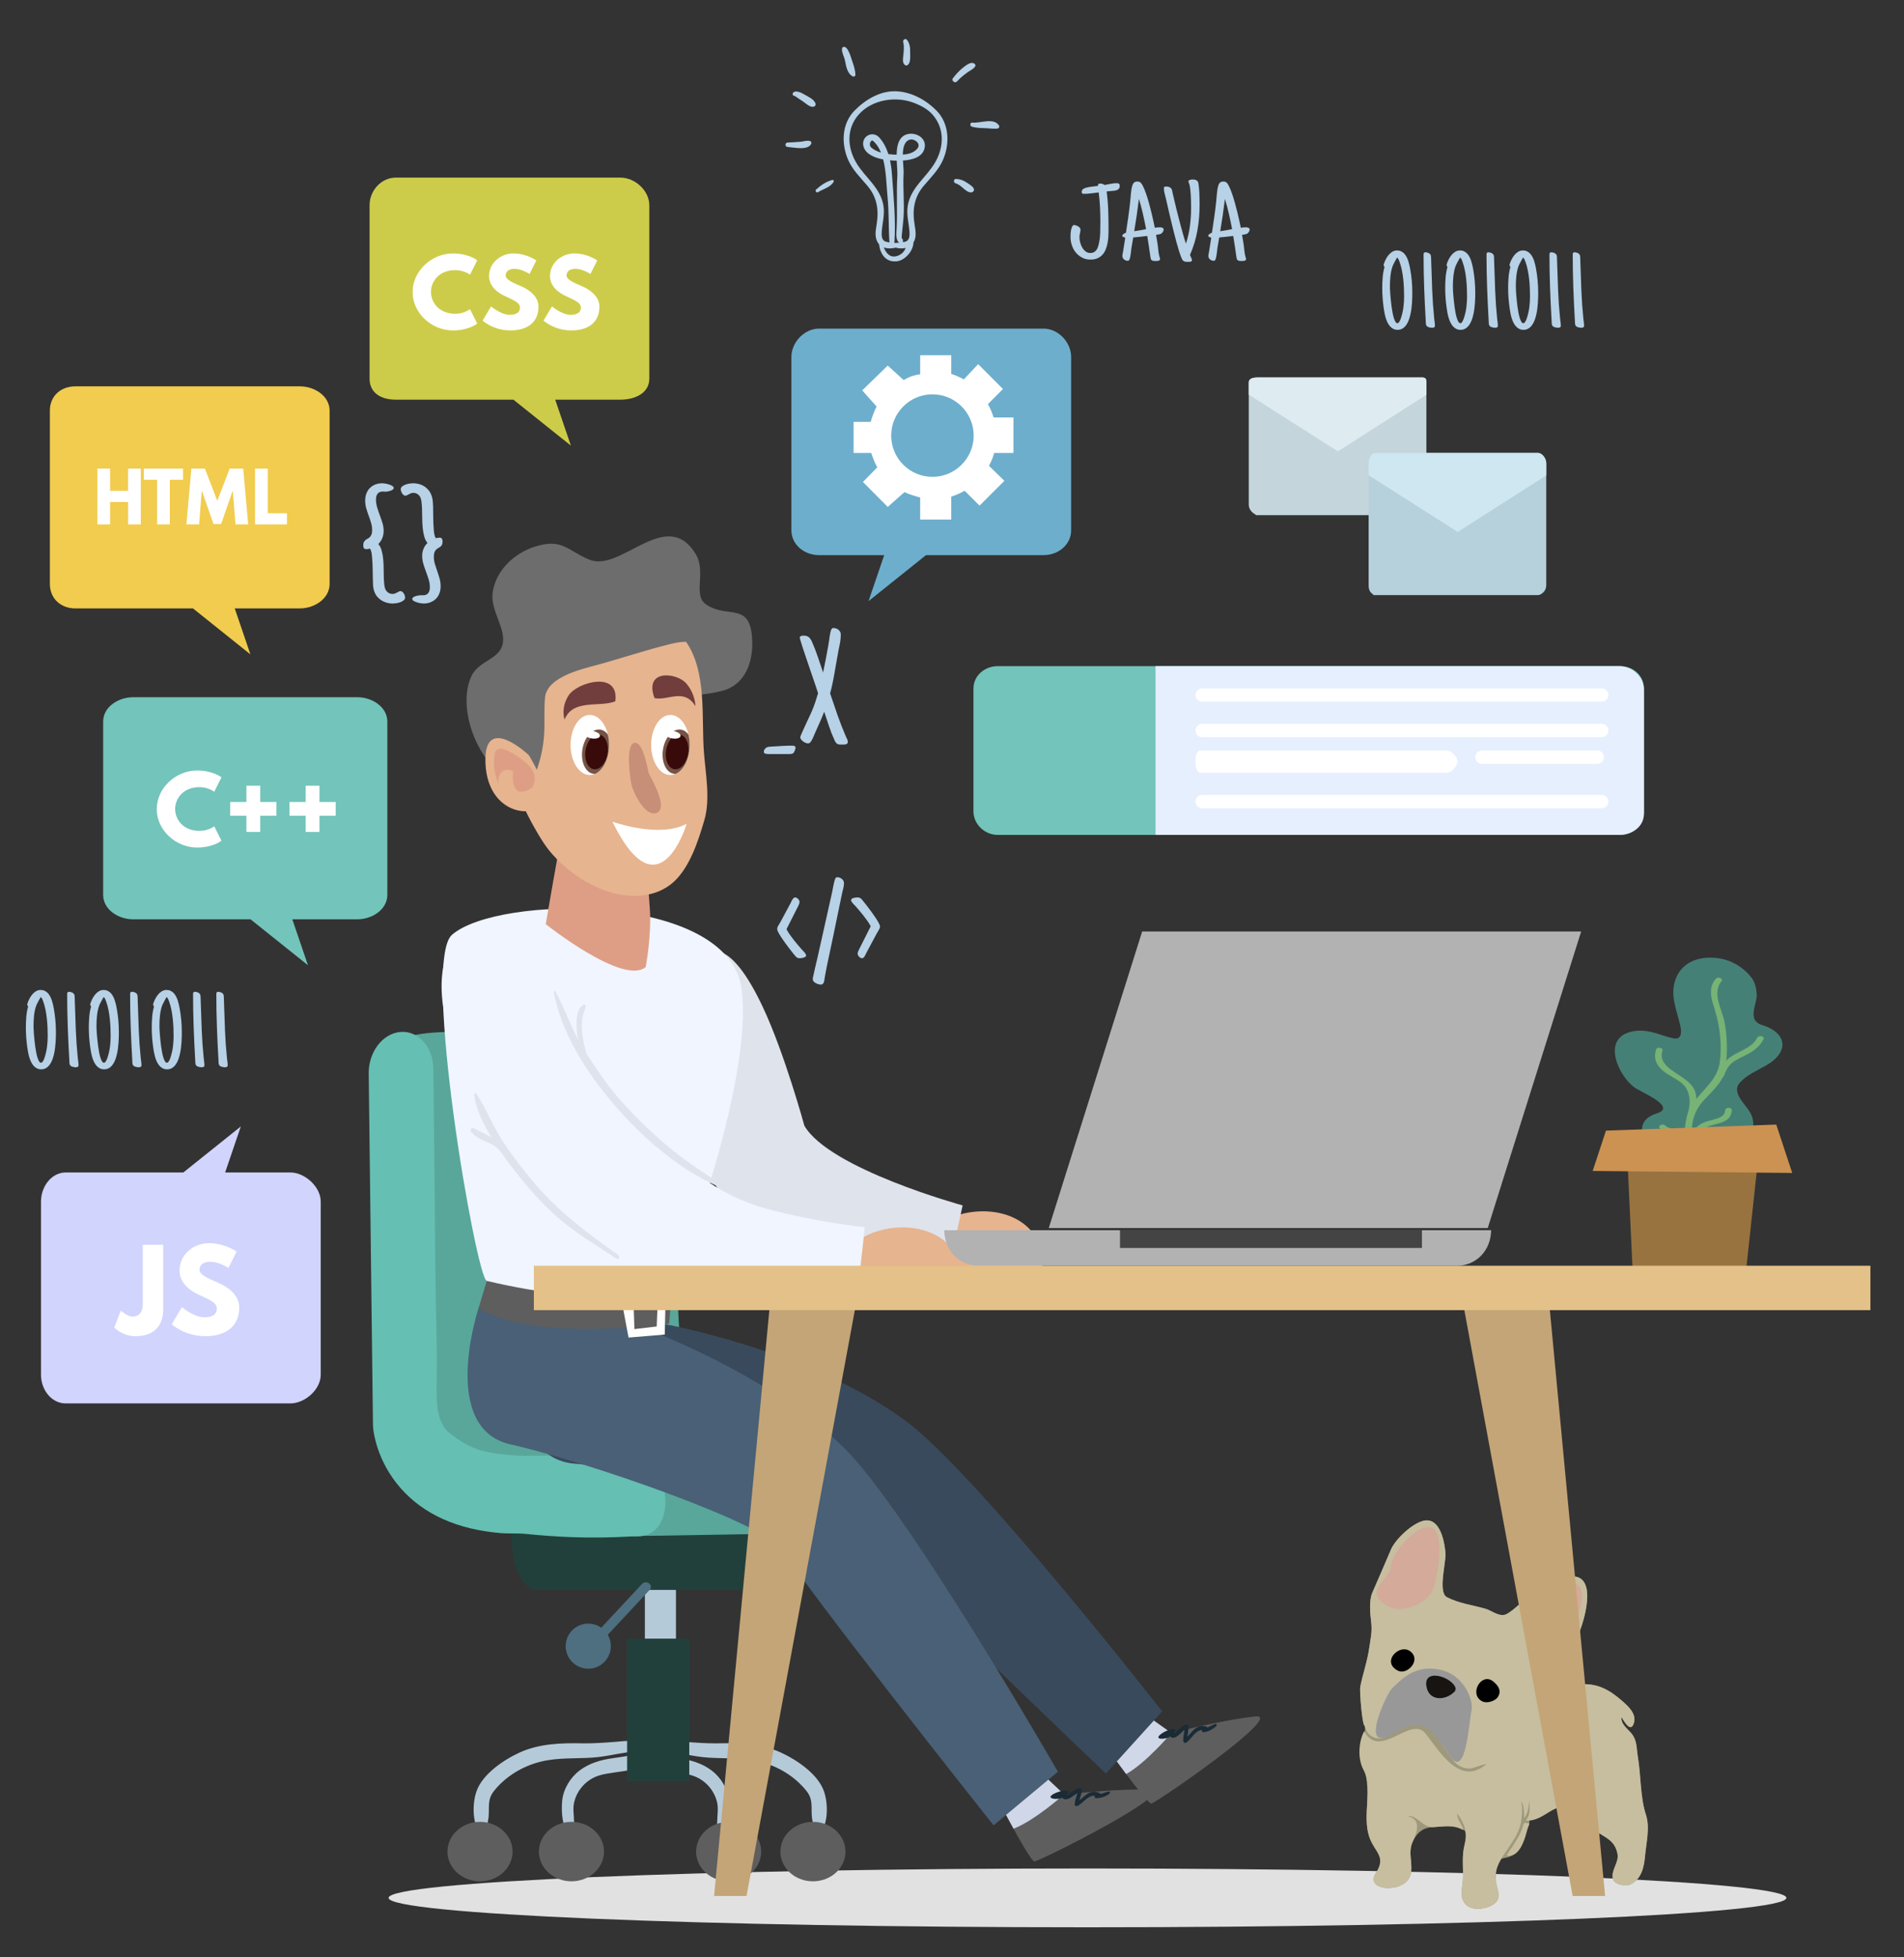 <?xml version="1.0" encoding="utf-8"?>
<!-- Generator: Adobe Illustrator 22.0.1, SVG Export Plug-In . SVG Version: 6.00 Build 0)  -->
<svg version="1.1" xmlns="http://www.w3.org/2000/svg" xmlns:xlink="http://www.w3.org/1999/xlink" x="0px" y="0px"
	 viewBox="0 0 428.797 440.681" enable-background="new 0 0 428.797 440.681" xml:space="preserve">
<rect x="0" y="0" width="428.797" height="440.681" fill="#333333" stroke="none"/>
<g id="Ebene_3">
	<path fill="#E1E1E1" d="M402.315,427.321c0,3.659-70.473,6.622-157.402,6.622c-86.929,0-157.399-2.963-157.399-6.622
		c0-3.656,70.471-6.622,157.399-6.622C331.842,420.699,402.315,423.665,402.315,427.321z"/>
	<g>
		<path fill="#9E987D" d="M370.681,408.623c-1.327-4.05-1.105-8.876-1.831-13.1
			c-0.308-1.786-0.135-3.532-1.302-5.059c-0.878-1.149-2.536-2.175-2.382-3.811
			c0.573,0.799,2.063,3.671,2.795,1.317c0.674-2.168-1.412-3.929-2.816-5.143c-1.96-1.694-4.05-3.102-6.664-3.496
			c-1.303-0.197-2.641-0.114-3.953-0.269c-1.19-0.14-2.099-0.541-2.245-0.699
			c-0.146-0.157-0.873-3.199,1.684-7.189c2.204-3.439,6.475-16.145,0.269-16.242
			c-3.998-0.064-7.433,2.477-10.421,4.843c-1.441,1.143-2.801,2.663-4.399,3.581
			c-1.621,0.932-3.368-0.707-4.9-1.143c-2.874-0.819-5.981-1.2-8.669-2.601c-2.062-1.074-0.166-7.827-0.314-9.873
			c-0.177-2.407-1.126-7.953-4.702-7.375c-2.575,0.416-6.541,4.119-7.576,6.521c-2.215,5.143-2.497,5.868-4.197,9.716
			c-0.777,1.761-0.484,4.746-0.265,6.535c0.275,2.229-0.088,3.503-0.392,5.691
			c-0.445,3.193-1.443,5.918-2.064,8.987c-0.173,0.851,0.43,8.79,1.022,8.79c0.467,2.503-2.04,5.03-0.761,7.489
			c1.32,2.541,1.44,7.156,1.303,9.885c-0.133,2.442-0.338,5.158,0.441,7.521c1.173,3.559,4.019,4.434,1.5,8.247
			c-2.74,4.151,6.74,4.689,7.839,0.328c0.626-2.488-0.696-4.903,0.479-7.417c0.892-1.913,2.165-3.16,4.608-3.268
			c2.418-0.108,4.466-0.626,6.723,0.619c0.358,0.003,1.052,0.499,0.359,3.265c-0.714,2.856-0.245,5.168-0.395,8.015
			c-0.103,1.959-0.896,3.63,0.528,5.368c1.281,1.564,4.072,1.289,5.673,0.513c3.044-1.476,1.217-3.272,1.221-5.871
			c0.011-7.258,1.792-3.321,4.97-6.513c1.134-1.139,1.376-2.868,1.834-4.425c0.441-0.835,0.952-1.651,0.701-2.702
			c2.805-2.264,5.727-4.889,10.296-1.891c1.855,1.217,2.945,3.274,4.733,4.514
			c2.204,1.528,4.255,2.058,4.861,5.12c0.387,1.954-1.474,3.6-1.046,5.579
			c0.31,1.435,2.954,1.797,3.987,1.302c2.471-1.181,3.048-3.938,3.26-6.367
			C370.731,414.95,371.631,411.52,370.681,408.623C370.226,407.232,371.031,409.689,370.681,408.623z M357.421,405.679
			c-0.074,0.012-0.151,0.016-0.229,0.021C357.328,405.651,357.412,405.638,357.421,405.679z"/>
		<path fill="#C6BE9E" d="M370.681,408.623c-1.327-4.05-1.105-8.876-1.831-13.1
			c-0.308-1.786-0.135-3.532-1.302-5.059c-0.878-1.149-2.536-2.175-2.382-3.811
			c0.573,0.799,2.063,3.671,2.795,1.317c0.674-2.168-1.412-3.929-2.816-5.143c-1.96-1.694-4.05-3.102-6.664-3.496
			c-1.303-0.197-2.641-0.114-3.953-0.269c-1.19-0.14-2.099-0.541-2.245-0.699
			c-0.146-0.157-0.873-3.199,1.684-7.189c2.204-3.439,6.475-16.145,0.269-16.242
			c-3.998-0.064-7.433,2.477-10.421,4.843c-1.441,1.143-2.801,2.663-4.399,3.581
			c-1.621,0.932-3.368-0.707-4.9-1.143c-2.874-0.819-5.981-1.2-8.669-2.601c-2.062-1.074-0.166-7.827-0.314-9.873
			c-0.177-2.407-1.126-7.953-4.702-7.375c-2.575,0.416-6.541,4.119-7.576,6.521c-2.215,5.143-2.497,5.868-4.197,9.716
			c-0.777,1.761-0.484,4.746-0.265,6.535c0.275,2.229-0.088,3.503-0.392,5.691
			c-0.445,3.193-1.443,5.918-2.064,8.987c-0.173,0.851,0.43,8.79,1.022,8.79c0.467,2.503,3.147,3.623,5.223,2.129
			c10.186-5.232,9.139-1.808,14.633,5.576c0.928,1.247,2.383,1.971,3.934,1.881
			c0.628-0.036,3.314-1.159,3.53-0.918c-5.877,4.93-10.415-2.828-13.581-6.903
			c-3.372-4.34-10.364,6.079-13.864-0.593c-1.296,2.415-1.495,6.155-0.217,8.615
			c1.321,2.541,1.022,4.858,0.885,7.587c-0.133,2.442-0.338,5.158,0.441,7.521c1.173,3.559,4.019,4.434,1.5,8.247
			c-2.74,4.151,6.74,4.689,7.839,0.328c0.626-2.488-0.696-4.903,0.479-7.417c0.892-1.913,2.097-5.016-1.085-5.712
			c2.054-0.369,3.25,2.552,5.693,2.443c2.418-0.108,4.466-0.626,6.723,0.619c-0.14-1.348-1.457-2.247-1.28-3.676
			c1.586,2.275,2.332,4.175,1.64,6.941c-0.714,2.856-0.245,5.168-0.395,8.015
			c-0.103,1.959-0.896,3.63,0.528,5.368c1.281,1.564,4.072,1.289,5.673,0.513c3.044-1.476,1.635-3.305,1.221-5.871
			c-0.454-2.813,1.679-5.497,3.137-7.683c0.892-1.338,1.782-2.693,2.24-4.25c0.44-0.835,0.836-5.043,0.205-5.697
			c0.887,0.427,0.746,3.006,0.803,3.715c1.071-1.391,0.949-3.045,1.288-4.628
			c-0.393,1.767,0.527,3.186-0.914,5.165c4.594,0.275,6.473-5.15,11.042-2.152
			c1.855,1.217,2.945,3.274,4.733,4.514c2.204,1.528,4.255,2.058,4.861,5.12
			c0.387,1.954-1.474,3.6-1.046,5.579c0.31,1.435,2.954,1.797,3.987,1.302
			c2.471-1.181,3.048-3.938,3.26-6.367C370.731,414.95,371.631,411.52,370.681,408.623
			C370.226,407.232,371.031,409.689,370.681,408.623z M357.421,405.679c-0.074,0.012-0.151,0.016-0.229,0.021
			C357.328,405.651,357.412,405.638,357.421,405.679z"/>
		<path fill="#C6BE9E" d="M344.152,410.556c-0.344-0.029-0.927-0.412-1.107,0.346
			c-0.276,1.16-0.797,2.225-1.417,3.234c-0.732,1.19-1.513,2.35-2.317,3.593
			c0.646,0.192,1.169,0.093,1.675-0.189c0.775-0.431,1.232-1.136,1.647-1.88c0.786-1.408,1.116-2.974,1.553-4.5
			C344.236,410.985,344.618,410.595,344.152,410.556z"/>
		<path fill-rule="evenodd" clip-rule="evenodd" fill="#999898" d="M313.424,380.224c2.274-2.168,5.192-5.456,10.806-4.294
			c5.613,1.161,7.702,7.062,7.157,9.288c-0.547,2.226-1.201,15.74-4.876,10.122
			c-5.031-7.692-6.196-8.609-13.523-4.659C306.233,394.323,312.297,381.298,313.424,380.224z"/>
		<path d="M318.165,372.377c-2.285-3.114-7.529,1.689-3.318,3.797C316.743,377.123,319.588,374.318,318.165,372.377
			C317.811,371.896,318.625,373.004,318.165,372.377z"/>
		<path fill-rule="evenodd" clip-rule="evenodd" d="M336.261,378.573c-2.556-2.06-5.357,2.59-2.745,4.321
			c1.086,0.827,3.269,0.198,3.901-0.937C338.175,380.596,337.396,379.487,336.261,378.573
			C335.781,378.184,337.228,379.351,336.261,378.573z"/>
		<path fill-rule="evenodd" clip-rule="evenodd" fill="#171412" d="M327.839,380.59c-1.981,2.397-6.142,2.64-6.62-1.058
			C320.655,375.177,328.151,378.056,327.839,380.59C327.495,381.008,327.927,379.879,327.839,380.59z"/>
		<path fill-rule="evenodd" clip-rule="evenodd" fill="#D4AA9A" d="M350.078,373.533c-4.115,2.74-6.799-4.341-6.831-7.084
			c-0.046-3.982,1.131-6.165,4.623-8.612c4.087-2.865,9.778-2.704,8.136,3.548
			C354.873,365.692,354.152,371.095,350.078,373.533C348.133,374.828,351.339,372.779,350.078,373.533z"/>
		<path fill-rule="evenodd" clip-rule="evenodd" fill="#D4AA9A" d="M313.24,352.548c0.374-3.041,4.674-7.853,7.688-8.652
			c5.228-1.389,2.704,11.217,2.043,13.419c-0.989,3.302-5.795,5.461-9.047,4.829
			c-1.552-0.302-4.478-2.116-3.816-4.051C310.807,356.048,312.959,354.822,313.24,352.548
			C313.521,350.268,312.885,355.422,313.24,352.548z"/>
	</g>
</g>
<g id="OBJECTS">
	<g>
		<g>
			<g>
				<g>
					<g>
						<g>
							<path fill="#5E5E5E" d="M259.288,406.081c1.13-0.161,30.263-20.274,23.462-19.618
								c-0.742,0.075-1.551,0.174-2.4,0.295c-6.913,0.995-16.545,3.446-16.545,3.446l-6.04-4.28l-5.491-3.913
								l-0.933-0.683l-6.31,6.322c0,0,2.482,3.495,5.315,7.384c1.046,1.433,2.182,2.962,3.241,4.367
								c1.122,1.497,2.218,2.913,3.13,4.038C258.028,405.054,259.012,406.121,259.288,406.081z"/>
						</g>
						<path fill="#D0D7E9" d="M253.626,399.44c4.499-2.512,10.178-9.236,10.178-9.236l-6.04-4.28l-5.419-3.839
							c-2.978,2.344-6.495,5.12-7.169,5.709c0,0,2.413,3.427,5.241,7.311
							C251.462,396.541,252.564,398.032,253.626,399.44z"/>
					</g>
					<path fill="#1A2B36" d="M261.432,391.487c0.518,0.06,1.774-0.123,2.166-0.586
						c-0.021,0.094,0.006,0.196,0.101,0.243c1.084,0.527,2.117-0.907,3.052-1.644
						c-0.087,0.828-0.32,1.645-0.271,2.49c0.019,0.306,0.368,0.588,0.66,0.386
						c1.284-0.896,1.952-2.716,3.534-2.85c-0.044,0.247,0.111,0.54,0.397,0.505c1.101-0.133,2.062-0.649,2.863-1.415
						c0.185-0.182-0.005-0.551-0.262-0.456c-0.62,0.219-1.175,0.588-1.781,0.821
						c-0.052-0.104-0.141-0.195-0.272-0.227c-2.238-0.516-2.925,1.024-4.214,2.265
						c0.099-0.765,0.292-1.511,0.244-2.292c-0.015-0.258-0.27-0.525-0.549-0.425
						c-1.046,0.392-1.781,1.254-2.644,1.941C266.047,387.598,258.87,391.203,261.432,391.487z"/>
				</g>
				<g>
					<g>
						<rect x="145.231" y="354.988" fill="#B5CAD9" width="7" height="14"/>
					</g>
					<path fill="#22403B" d="M187.231,345.973c0,4.462-4.718,12.015-9.603,12.015h-56.184
						c-4.883,0-6.213-7.553-6.213-12.015v-0.333c0-4.458,1.331-7.652,6.213-7.652h56.184
						c4.885,0,9.603,3.194,9.603,7.652V345.973z"/>
					<g>
						<g>
							<path fill="#B5CAD9" d="M148.043,392.696c1.811-1.071,4.168-0.667,6.172-0.513
								c2.536,0.191,5.067,0.396,7.611,0.34c4.712-0.098,9.64,0.076,14,2.058
								c3.571,1.626,8.402,4.859,9.745,8.763c1.035,3.018,0.963,7.817-1.355,10.272
								c-0.407,0.431-1.016-0.023-0.92-0.537c0.214-1.172-0.362-2.845-0.463-4.053
								c-0.178-2.171,0.315-3.853-1.184-5.748c-2.624-3.319-6.472-5.619-10.536-6.626
								c-3.767-0.933-7.705-0.668-11.544-0.905c-1.929-0.123-3.827-0.482-5.721-0.835
								c-1.906-0.354-4.139-0.435-5.805-1.484C147.777,393.259,147.764,392.86,148.043,392.696z"/>
							<path fill="#B5CAD9" d="M144.832,392.696c-1.811-1.071-4.167-0.667-6.171-0.513
								c-2.537,0.191-5.067,0.396-7.612,0.34c-4.712-0.098-9.634,0.076-13.997,2.058
								c-3.572,1.626-8.404,4.859-9.747,8.763c-1.037,3.018-0.96,7.817,1.355,10.272
								c0.408,0.431,1.018-0.023,0.922-0.537c-0.215-1.172,0.363-2.845,0.46-4.053
								c0.182-2.171-0.313-3.853,1.185-5.748c2.622-3.319,6.473-5.619,10.533-6.626
								c3.769-0.933,7.706-0.668,11.548-0.905c1.925-0.123,3.825-0.482,5.721-0.835
								c1.904-0.354,4.135-0.435,5.802-1.484C145.098,393.259,145.113,392.86,144.832,392.696z"/>
							<path fill="#B5CAD9" d="M126.615,405.404c0.256-2.583,1.827-5.181,3.878-6.739
								c2.282-1.734,4.937-2.447,7.737-2.829c1.368-0.188,2.724-0.371,4.065-0.714
								c1.375-0.352,2.634-1.03,4.045-1.232c0.743-0.107,1.4,0.558,0.996,1.297
								c-2.269,4.133-8.634,3.348-12.51,4.602c-2.752,0.892-4.843,3.184-5.517,5.979
								c-0.336,1.405-0.051,2.953-0.031,4.374c0.016,1.18,0.343,2.266-0.201,3.336
								c-0.187,0.364-0.651,0.271-0.856,0C126.601,411.336,126.365,407.98,126.615,405.404z"/>
							<path fill="#B5CAD9" d="M164.18,405.404c-0.254-2.583-1.825-5.181-3.876-6.739
								c-2.283-1.734-4.937-2.447-7.736-2.829c-1.372-0.188-2.725-0.371-4.066-0.714
								c-1.375-0.352-2.634-1.03-4.045-1.232c-0.743-0.107-1.402,0.558-0.995,1.297
								c2.268,4.133,8.633,3.348,12.509,4.602c2.752,0.892,4.841,3.184,5.517,5.979
								c0.335,1.405,0.051,2.953,0.031,4.374c-0.017,1.18-0.346,2.266,0.201,3.336c0.186,0.364,0.65,0.271,0.854,0
								C164.195,411.336,164.431,407.98,164.18,405.404z"/>
						</g>
						<g>
							<g>
								<g>
									<g>
										<path fill="#5E5E5E" d="M136.026,416.9c0,0.283-0.018,0.561-0.057,0.838
											c-0.449,3.301-3.536,5.854-7.27,5.854c-3.738,0-6.819-2.553-7.274-5.854
											c-0.035-0.276-0.057-0.555-0.057-0.838c0-3.696,3.282-6.697,7.331-6.697
											C132.747,410.203,136.026,413.204,136.026,416.9z"/>
									</g>
								</g>
								<g>
									<g>
										<path fill="#5E5E5E" d="M115.433,416.9c0,0.283-0.018,0.561-0.055,0.838
											c-0.454,3.301-3.537,5.854-7.275,5.854c-3.732,0-6.815-2.553-7.274-5.854
											c-0.032-0.276-0.055-0.555-0.055-0.838c0-3.696,3.282-6.697,7.328-6.697
											C112.15,410.203,115.433,413.204,115.433,416.9z"/>
									</g>
								</g>
							</g>
							<g>
								<g>
									<g>
										<path fill="#5E5E5E" d="M171.424,416.9c0,0.283-0.021,0.561-0.059,0.838
											c-0.45,3.301-3.533,5.854-7.27,5.854c-3.742,0-6.818-2.553-7.271-5.854
											c-0.038-0.276-0.053-0.555-0.053-0.838c0-3.696,3.277-6.697,7.323-6.697
											C168.145,410.203,171.424,413.204,171.424,416.9z"/>
									</g>
								</g>
								<g>
									<g>
										<path fill="#5E5E5E" d="M175.751,416.9c0,0.283,0.021,0.561,0.061,0.838
											c0.452,3.301,3.532,5.854,7.268,5.854c3.744,0,6.821-2.553,7.274-5.854
											c0.033-0.276,0.053-0.555,0.053-0.838c0-3.696-3.281-6.697-7.327-6.697
											C179.032,410.203,175.751,413.204,175.751,416.9z"/>
									</g>
								</g>
							</g>
							<g>
								<rect x="141.231" y="368.988" fill="#22403B" width="14" height="32"/>
							</g>
						</g>
					</g>
					<g>
						<path fill="#58A79A" d="M208.315,330.353c-2.586-2.496-6.312-3.377-11.488-3.998
							c-5.882-0.699-3.129-1.131-15.238-1.273c-7.551-0.089-25.246-0.981-27.63-9.869
							c-0.797-2.958-0.464-6.602-0.656-9.652c-0.175-2.782-0.324-5.566-0.461-8.354
							c-0.25-5.119-0.489-10.242-0.81-15.357c-0.581-9.378-1.089-18.756-1.674-28.136
							c-0.116-1.849-0.334-3.722-0.334-5.57c0-5.344-4.478-12.302-12.146-13.237
							c-14.481-1.769-45.369-4.853-48.267,0c0,0,6.976,80.172,8.771,86.524c1.8,6.346,25.97,11.884,28.77,12.999
							c1.84,0.732,3.512,0.835,11.73,0.803c4.859,5.489-10.393,9.734,0,10.593
							c2.397,0.205,60.284-1.023,61.833-0.929c5.318,0.32,9.905-3.269,10.241-8.01
							C211.125,334.51,210.163,332.127,208.315,330.353z"/>
						<g>
							<path fill="#65BFB2" d="M112.85,345.197c-9.851-0.816-17.46-4.225-22.674-10.184
								c-5.175-5.924-6.024-12.245-6.139-13.462c-0.025-0.286-0.041-0.577-0.044-0.878l-0.957-78.954
								c-0.061-4.854,3.145-9.047,7.165-9.368c4.02-0.325,7.321,3.349,7.382,8.198
								c0.09,7.274,0.171,14.545,0.254,21.817c0.147,13.012,0.165,26.059,0.48,39.061
								c0.075,2.765,0.087,5.514,0.052,8.286c-0.061,4.462-0.516,10.258,2.893,12.965
								c2.78,2.21,5.501,3.714,8.879,4.329c2.909,0.527,5.971,0.804,8.935,0.762
								c9.118-0.125,15.973,0.112,20.388,0.702c3.885,0.512,6.668,1.336,8.555,3.825
								c1.344,1.773,2.005,4.188,1.813,6.617c-0.382,4.86-2.988,7.222-6.983,7.014
								c-1.169-0.065-10.153,0.912-24.371-0.548C116.547,345.179,114.651,345.343,112.85,345.197z"/>
						</g>
					</g>
					<g>
						<g>
							<g>
								<path fill="#4D6F80" d="M134.36,370.235c-0.265,0-0.526-0.081-0.732-0.247
									c-0.477-0.369-0.533-1.023-0.128-1.453l11.101-11.912c0.403-0.429,1.112-0.486,1.59-0.109
									c0.469,0.366,0.53,1.018,0.122,1.448l-11.098,11.909C134.991,370.108,134.669,370.235,134.36,370.235z"/>
							</g>
						</g>
						<path fill="#4D6F80" d="M137.561,370.644c0,2.804-2.278,5.079-5.082,5.079c-2.807,0-5.079-2.275-5.079-5.079
							c0-2.8,2.272-5.079,5.079-5.079C135.283,365.565,137.561,367.844,137.561,370.644z"/>
					</g>
				</g>
				<g>
					<path fill="#E6B48F" d="M234.171,280.398c-3.849-10.073-19.653-9.568-25.512-2.268l-7.246,4.833
						c5.419,4.363,18.039,1.985,24.79,3.002C230.907,286.671,237.106,288.089,234.171,280.398z"/>
					<path fill="#DFE3EB" d="M151.734,233.305c0,0-3.405,60.092,62.355,50.48l2.704-12.38
						c0,0-29.976-8.194-35.641-17.938c0,0-4.43-16.24-9.332-26.666C165.052,212.403,156.697,205.313,151.734,233.305
						z"/>
				</g>
				<path fill="#394A5C" d="M117.991,300.072c0,0-5.178,28.174,11.471,29.487c16.65,1.314,60.532,9.773,64.363,15.329
					c3.833,5.558,55.234,54.424,55.234,54.424l12.668-13.981c0,0-42.092-54.007-58.029-65.615
					c-21.747-15.844-54.274-21.63-54.274-21.63L117.991,300.072z"/>
				<g>
					<g>
						<g>
							<g>
								<path fill="#5E5E5E" d="M232.939,419.116c1.143-0.001,32.793-15.857,25.968-16.151
									c-0.747-0.031-1.561-0.047-2.417-0.046c-6.984,0.023-16.864,1.106-16.864,1.106l-5.385-5.083l-4.89-4.64
									l-0.828-0.806l-7.129,5.38c0,0,1.97,3.809,4.232,8.054c0.834,1.565,1.746,3.235,2.599,4.776
									c0.904,1.639,1.791,3.193,2.535,4.434C231.834,417.925,232.661,419.116,232.939,419.116z"/>
							</g>
							<path fill="#D0D7E9" d="M228.26,411.75c4.807-1.857,11.365-7.725,11.365-7.725l-5.385-5.083l-4.829-4.557
								c-3.276,1.907-7.146,4.165-7.895,4.654c0,0,1.907,3.727,4.171,7.971
								C226.519,408.576,227.406,410.207,228.26,411.75z"/>
						</g>
						<path fill="#1A2B36" d="M237.096,404.966c0.507,0.13,1.777,0.126,2.229-0.279
							c-0.035,0.088-0.022,0.193,0.064,0.252c1,0.676,2.223-0.601,3.253-1.201c-0.204,0.81-0.547,1.585-0.617,2.429
							c-0.021,0.304,0.284,0.633,0.599,0.474c1.399-0.71,2.314-2.414,3.899-2.325
							c-0.078,0.235,0.034,0.548,0.325,0.553c1.108,0.022,2.132-0.355,3.029-1.003
							c0.21-0.152,0.074-0.544-0.195-0.485c-0.643,0.129-1.245,0.416-1.878,0.565
							c-0.036-0.115-0.11-0.214-0.236-0.263c-2.146-0.826-3.041,0.603-4.488,1.654
							c0.202-0.743,0.501-1.457,0.562-2.237c0.021-0.258-0.193-0.557-0.487-0.497
							c-1.09,0.239-1.937,0.993-2.886,1.556C242.212,401.756,234.599,404.326,237.096,404.966z"/>
					</g>
					<path fill="#496076" d="M107.809,294.436c0,0-9.058,27.177,7.247,30.8c16.306,3.623,58.577,18.118,61.598,24.156
						c3.019,6.036,47.102,61.595,47.102,61.595l14.494-12.075c0,0-34.148-59.353-48.311-73.071
						c-19.323-18.721-50.725-28.985-50.725-28.985L107.809,294.436z"/>
				</g>
				<path fill="#5E5E5E" d="M109.621,288.4c0,0,32.61,4.831,41.669,3.019l-0.604,6.643c0,0-31.404,4.227-42.877-3.625
					L109.621,288.4z"/>
				<path fill="#F0F5FF" d="M109.621,288.4c-2.351-0.56-14.749-71.816-7.851-77.901
					c10.266-9.059,62.2-9.663,65.22,12.075c2.99,21.535-15.701,68.845-15.701,68.845
					S134.985,294.438,109.621,288.4z"/>
				<g>
					<path fill="#E6B48F" d="M216.055,284.022c-3.847-10.074-19.655-9.567-25.513-2.268l-7.247,4.832
						c5.419,4.362,18.038,1.985,24.79,3C212.79,290.295,218.99,291.712,216.055,284.022z"/>
					<path fill="#F0F5FF" d="M110.081,209.48c13.278,0.359,14.033,17.924,23.694,30.607
						c18.08,23.726,29.921,29.582,38.65,32.006c10.87,3.019,22.344,4.228,22.344,4.228l-1.812,16.305
						c0,0-42.877,1.209-63.408-16.305c-9.501-8.104-16.997-18.881-22.668-29.921
						c-4.534-8.819-9.618-21.076-6.438-31.193c0.752-2.382,2.101-4.167,4.54-4.95
						C106.789,209.679,108.483,209.437,110.081,209.48z"/>
				</g>
				<path fill="#DE9E85" d="M126.582,187.55c-0.46,1.81-3.677,20.532-3.677,20.532s17.459,13.888,22.512,9.662
					c0,0,1.379-7.245,0.92-13.285c-0.461-6.039-0.92-13.891-0.92-13.891L126.582,187.55z"/>
				<g>
					<polygon fill="#FFFFFF" points="139.756,291.578 141.552,301.16 149.704,300.48 149.931,290.97 					"/>
					<polygon fill="#5E5E5E" points="142.685,293.461 142.877,299.257 147.893,298.668 148.119,293.234 					"/>
				</g>
				<path fill="#6D6D6D" d="M158.99,136.072c-3.059-2.122,0.191-7.314-2.369-11.422
					c-6.622-10.635-16.795,4.307-23.901,1.358c-4.96-2.058-6.049-4.84-12.128-2.967
					c-4.664,1.436-8.896,5.267-9.633,10.325c-0.575,3.938,2.817,7.906,2.309,11.312
					c-0.582,3.916-5.459,3.901-7.168,7.701c-3.854,8.566,3.599,24.917,13.938,24.456l20.381-16.758
					c7.988-4.556,14.224-2.48,22.193-4.519c5.159-1.319,6.994-6.386,6.794-11.357
					C169.043,135.239,163.876,139.457,158.99,136.072z"/>
				<path fill="#E6B48F" d="M154.509,144.512c-0.951-0.008-2.036,0.129-3.306,0.439
					c-5.724,1.383-11.34,3.308-17.031,4.843c-3.345,0.903-10.966,2.686-11.423,7.223
					c-0.291,2.918-0.002,5.832-0.234,8.743c-0.431,5.472-2.366,10.247-5.104,14.748
					c0.902,1.994,1.87,3.961,2.952,5.857c1.172,2.062,2.373,4.09,3.935,5.87
					c2.995,3.414,6.824,6.2,10.976,7.904c5.025,2.066,11.264,2.45,15.726-0.969
					c4.098-3.131,6.204-9.597,7.634-14.537c1.36-4.701,0.286-10.285-0.099-15.194
					C157.933,161.725,159.256,151.301,154.509,144.512z"/>
				<g>
					<path fill="#FFFFFF" d="M128.492,167.737c0,3.737,1.942,6.766,4.338,6.766c2.395,0,4.336-3.029,4.336-6.766
						s-1.941-6.769-4.336-6.769C130.434,160.969,128.492,164,128.492,167.737z"/>
					<g>
						<defs>
							<path id="SVGID_1_" d="M137.166,167.737c0,3.734-1.941,6.766-4.338,6.766c-2.395,0-4.337-3.032-4.337-6.766
								c0-3.737,1.942-6.766,4.337-6.766C135.224,160.972,137.166,164,137.166,167.737z"/>
						</defs>
						<clipPath id="SVGID_2_">
							<use xlink:href="#SVGID_1_"  overflow="visible"/>
						</clipPath>
						<g clip-path="url(#SVGID_2_)">
							<path fill="#745345" d="M131.164,168.727c-0.443,2.746,0.655,5.21,2.456,5.5
								c1.803,0.291,3.62-1.703,4.064-4.447c0.442-2.745-0.657-5.206-2.459-5.497
								C133.424,163.993,131.607,165.983,131.164,168.727z"/>
							<path fill="#390A0A" d="M131.862,168.901c-0.347,2.151,0.482,4.074,1.853,4.295
								c1.368,0.221,2.758-1.344,3.105-3.495c0.347-2.148-0.48-4.07-1.849-4.291
								C133.601,165.189,132.208,166.752,131.862,168.901z"/>
							<path fill="#FFFFFF" d="M131.738,165.172c-0.074,0.457,0.621,0.949,1.553,1.099
								c0.93,0.151,1.746-0.098,1.82-0.555c0.073-0.456-0.625-0.946-1.554-1.097
								C132.625,164.47,131.812,164.716,131.738,165.172z"/>
						</g>
					</g>
				</g>
				<g>
					<path fill="#FFFFFF" d="M146.643,167.737c0,3.737,1.943,6.766,4.338,6.766s4.336-3.029,4.336-6.766
						s-1.941-6.769-4.336-6.769S146.643,164,146.643,167.737z"/>
					<g>
						<defs>
							<path id="SVGID_3_" d="M155.317,167.737c0,3.734-1.941,6.766-4.338,6.766c-2.396,0-4.338-3.032-4.338-6.766
								c0-3.737,1.942-6.766,4.338-6.766C153.376,160.972,155.317,164,155.317,167.737z"/>
						</defs>
						<clipPath id="SVGID_4_">
							<use xlink:href="#SVGID_3_"  overflow="visible"/>
						</clipPath>
						<g clip-path="url(#SVGID_4_)">
							<path fill="#745345" d="M149.316,168.727c-0.443,2.746,0.655,5.21,2.455,5.5
								c1.802,0.291,3.621-1.703,4.063-4.447c0.443-2.745-0.655-5.206-2.458-5.497
								C151.575,163.993,149.758,165.983,149.316,168.727z"/>
							<path fill="#390A0A" d="M150.014,168.901c-0.348,2.151,0.482,4.074,1.853,4.295
								c1.368,0.221,2.758-1.344,3.105-3.495c0.347-2.148-0.48-4.07-1.848-4.291
								C151.752,165.189,150.36,166.752,150.014,168.901z"/>
							<path fill="#FFFFFF" d="M149.89,165.172c-0.074,0.457,0.621,0.949,1.553,1.099
								c0.929,0.151,1.746-0.098,1.82-0.555c0.073-0.456-0.624-0.946-1.554-1.097
								C150.777,164.47,149.962,164.716,149.89,165.172z"/>
						</g>
					</g>
				</g>
				<g>
					<path fill="#E6B48F" d="M119.085,170.015c0,0-9.801-9.283-9.77,1.081c0.032,10.368,7.934,13.03,11.985,10.877
						C125.351,179.818,119.085,170.015,119.085,170.015z"/>
					<path fill="#DE9E85" d="M118.814,172.065c0,0-6.576-5.763-7.345-2.455c-0.769,3.311,0.736,6.829,0.736,6.829
						s-0.24-4.25,3.369-2.824c0,0-0.999,7.208,4.266,3.715C119.84,177.33,121.664,174.704,118.814,172.065z"/>
				</g>
				<path fill="#C78E78" d="M146.075,174.05c-0.588-2.885-1.623-7.366-3.344-6.741
					c-1.882,0.686-0.824,7.873-0.527,9.271c0.372,1.747,3.079,7.57,5.743,6.405
					C150.252,181.972,147.548,176.85,146.075,174.05z"/>
				<path fill="#713E3D" d="M128.104,156.507c-1.911,2.867-0.955,5.495-0.955,5.495c1.91-4.731,7.908-2.667,11.43-4.104
					C139.477,150.889,130.016,153.638,128.104,156.507z"/>
				<path fill="#713E3D" d="M154.535,153.859c2.095,2.412,2.078,5.137,2.078,5.137
					c-2.569-4.218-6.339-1.099-9.224-1.825C144.968,150.561,152.438,151.443,154.535,153.859z"/>
				<path fill="#DFE3EB" d="M161.729,266.187c-4.015-2.627-7.917-5.192-11.593-8.299
					c-3.65-3.086-7.115-6.477-10.301-10.038c-2.9-3.243-5.351-6.882-7.709-10.536
					c-0.489-1.562-0.834-3.183-1.031-4.785c-0.138-1.121-0.109-2.259,0.064-3.374
					c0.143-0.921,0.618-1.717,0.718-2.641c0.027-0.246-0.305-0.421-0.5-0.287
					c-1.816,1.238-1.603,4.392-1.414,6.302c0.054,0.543,0.143,1.075,0.252,1.602
					c-1.887-3.543-3.206-7.354-5.124-10.886c-0.114-0.212-0.406-0.059-0.367,0.155
					c1.725,9.271,7.354,18.027,13.38,25.099c6.192,7.268,14.404,14.508,23.185,18.442
					C161.795,267.166,162.208,266.5,161.729,266.187z"/>
				<path fill="#DFE3EB" d="M139.261,282.599c-6.831-4.849-13.285-9.592-18.743-16.003
					c-2.613-3.069-5.085-6.26-7.293-9.634c-2.24-3.424-3.707-7.308-5.938-10.704
					c-0.135-0.204-0.531-0.15-0.502,0.137c0.341,3.401,2.162,6.8,3.954,9.765
					c-1.264-0.804-2.704-1.388-4.011-2.123c-0.415-0.234-0.957,0.247-0.676,0.675
					c1.493,2.276,4.755,2.171,6.383,4.296c0.061,0.078,0.135,0.124,0.213,0.153
					c1.898,2.812,4.023,5.475,6.217,8.059c2.768,3.26,5.667,6.189,9.058,8.805
					c3.469,2.678,7.26,4.897,10.887,7.349C139.292,283.699,139.726,282.929,139.261,282.599z"/>
				<path fill="#FFFFFF" d="M137.913,185c0,0,10.515,3.824,16.729,0.478C154.641,185.478,148.427,206.51,137.913,185z"/>
			</g>
			<g>
				<g>
					<g>
						<path fill="#458077" d="M373.107,250.704c-2.764,0.885-3.532,2.41-3.292,4.604
							c0.439,3.982,7.071,6.334,10.871,3.978c0.079,0.121,0.229,0.22,0.469,0.255
							c4.22,0.598,9.654-0.269,12.235-3.136c1.656-1.839,1.906-3.903,0.727-5.96
							c-1.099-1.916-4.276-4.494-2.28-6.7c1.524-1.688,3.825-2.673,5.939-3.873
							c5.052-2.867,4.947-7.239-0.973-9.096c-3.483-1.093-1.048-4.727-1.176-6.865
							c-0.079-1.343-0.328-2.723-1.264-3.902c-1.667-2.1-4.391-3.941-7.714-4.3
							c-6.959-0.752-10.184,3.682-9.768,8.538c0.163,1.902,0.76,3.688,1.247,5.55
							c0.143,0.55,1.46,4.545-1.209,3.997c-0.826-0.167-1.593-0.376-2.38-0.639
							c-2.434-0.826-4.757-1.515-7.396-0.806c-6.561,1.763-2.425,10.2,1.067,12.579
							C369.807,246.018,377.749,249.217,373.107,250.704z"/>
						<path fill="#76B375" d="M375.066,253.452c0.85,0.924,2.982,0.661,4.131,1.398
							c0.108,0.069,0.181,0.154,0.275,0.229c-0.033-1.199,0.072-2.377,0.409-3.557
							c-0.006-0.061-0.01-0.12,0.013-0.189c0.737-2.16,1.018-4.3-0.206-6.4
							c-0.807-1.385-3.039-2.339-4.478-3.322c-2.133-1.46-2.93-3.198-2.242-5.309
							c0.228-0.706,1.661-0.406,1.431,0.299c-1.234,3.785,4.379,5.089,6.57,7.762
							c0.747,0.913,1.039,1.982,1.088,3.08c2.114-2.721,4.799-4.717,5.26-8.339
							c0.495-3.885,0.044-7.947-1.125-11.736c-0.73-2.372-1.646-4.79,0.21-6.98
							c0.517-0.61,1.802-0.046,1.283,0.567c-2.253,2.658,0.264,6.574,0.751,9.462
							c0.471,2.791,0.605,5.57,0.354,8.357c0.344-0.335,0.727-0.652,1.17-0.943
							c2.161-1.414,4.653-1.951,5.769-4.16c0.338-0.67,1.775-0.379,1.433,0.302
							c-0.776,1.533-2.005,2.553-3.768,3.481c-1.126,0.592-2.314,1.057-3.276,1.816
							c-1,0.793-1.496,1.937-1.864,2.968c-0.047,0.134-0.144,0.22-0.257,0.283
							c-0.909,1.866-2.699,3.519-4.171,5.095c-2.192,2.344-2.845,4.766-2.832,7.341
							c0.586-0.799,1.365-1.514,2.31-2.025c1.871-1.012,5.081-0.792,5.225-2.953c0.047-0.724,1.532-0.726,1.484,0
							c-0.101,1.513-0.936,2.373-2.779,2.913c-1.253,0.365-2.389,0.511-3.454,1.2
							c-1.358,0.883-2.177,2.235-2.452,3.552c-0.017,0.076-0.053,0.132-0.093,0.186
							c0.039,0.262,0.073,0.524,0.119,0.791c0.123,0.72-1.362,0.711-1.483,0c-0.026-0.14-0.04-0.274-0.062-0.414
							c-0.198-0.044-0.363-0.159-0.407-0.375c-0.246-1.226-0.645-2.071-2.264-2.507
							c-1.351-0.366-2.459-0.336-3.352-1.306C373.236,253.424,374.522,252.861,375.066,253.452z"/>
					</g>
					<g>
						<polygon fill="#98733F" points="393.31,285.291 396.306,257.502 366.342,257.502 367.648,285.291 						"/>
						<polygon fill="#CC9252" points="358.686,263.647 361.678,254.568 400.027,253.207 403.625,264.102 						"/>
					</g>
				</g>
				<g>
					<g>
						<g>
							<polygon fill="#B2B2B2" points="257.224,209.736 236.19,276.504 335.053,276.504 356.089,209.736 							"/>
						</g>
						<g>
							<path fill="#B2B2B2" d="M335.822,276.845c0,4.775-3.436,8.143-7.676,8.143H220.327
								c-4.241,0-7.678-3.367-7.678-8.143c0-0.121,0.014,0.143,0.018,0.143h123.138
								C335.808,276.988,335.822,276.724,335.822,276.845z"/>
							<rect x="252.231" y="276.988" fill="#444444" width="68" height="4"/>
						</g>
					</g>
					<g>
						<polygon fill="#C4A577" points="168.128,426.895 192.942,292.709 173.478,292.709 160.819,426.895 						"/>
						<polygon fill="#C4A577" points="354.175,426.895 329.36,292.709 348.826,292.709 361.484,426.895 						"/>
					</g>
					<rect x="120.231" y="284.988" fill="#E4C188" width="301" height="10"/>
				</g>
			</g>
		</g>
		<g>
			<g>
				<path fill="#73C4BA" d="M370.231,182.685c0,2.91-2.428,5.303-5.339,5.303H224.694
					c-2.911,0-5.463-2.394-5.463-5.303V155.021c0-2.91,2.552-5.033,5.463-5.033h140.198
					c2.911,0,5.339,2.123,5.339,5.033V182.685z"/>
				<path fill="#E6EFFD" d="M370.231,155.287v27.928c0,2.91-2.648,4.773-5.559,4.773H260.231v-38h104.441
					C367.583,149.988,370.231,152.376,370.231,155.287z"/>
				<g>
					<path fill="#FFFFFF" d="M362.231,156.488c0,0.829-0.672,1.5-1.5,1.5h-90c-0.828,0-1.5-0.671-1.5-1.5l0,0
						c0-0.829,0.672-1.5,1.5-1.5h90C361.559,154.988,362.231,155.659,362.231,156.488L362.231,156.488z"/>
					<path fill="#FFFFFF" d="M362.231,164.488c0,0.829-0.672,1.5-1.5,1.5h-90c-0.828,0-1.5-0.671-1.5-1.5l0,0
						c0-0.829,0.672-1.5,1.5-1.5h90C361.559,162.988,362.231,163.659,362.231,164.488L362.231,164.488z"/>
					<path fill="#FFFFFF" d="M362.231,180.488c0,0.829-0.693,1.5-1.549,1.5h-89.902c-0.855,0-1.549-0.671-1.549-1.5l0,0
						c0-0.829,0.693-1.5,1.549-1.5h89.902C361.538,178.988,362.231,179.659,362.231,180.488L362.231,180.488z"/>
					<g>
						<path fill="#FFFFFF" d="M328.231,171.532c0,0.856-1.366,2.456-2.225,2.456h-55.702
							c-0.857,0-1.073-1.6-1.073-2.456v-0.166c0-0.856,0.216-2.378,1.073-2.378h55.702
							c0.858,0,2.225,1.522,2.225,2.378V171.532z"/>
						<path fill="#FFFFFF" d="M361.231,170.488c0,0.829-0.672,1.5-1.5,1.5h-26c-0.828,0-1.5-0.671-1.5-1.5l0,0
							c0-0.829,0.672-1.5,1.5-1.5h26C360.559,168.988,361.231,169.659,361.231,170.488L361.231,170.488z"/>
					</g>
				</g>
			</g>
			<g>
				<g>
					<path fill="#C4D5DC" d="M321.231,86.129v27.512c0,0.451,0.12,1.135-0.156,1.452
						c-0.331,0.382-0.533,0.894-1.077,0.894h-36.637c-0.155,0-0.307,0-0.45,0l-0.363-0.26
						c-0.776-0.432-1.316-1.246-1.316-2.086V86.129c0-0.995,1.135-1.142,2.13-1.142h36.637
						C320.993,84.988,321.231,85.134,321.231,86.129z"/>
					<path fill="#DEEBF0" d="M321.231,86.129v2.764l-19.942,12.735L281.231,88.855v-2.726
						c0-0.995,1.131-1.141,2.126-1.141h36.645C320.996,84.988,321.231,85.134,321.231,86.129z"/>
				</g>
				<g>
					<path fill="#B6D1DC" d="M348.231,104.281v27.512c0,0.45-0.2,1.059-0.477,1.376
						c-0.328,0.382-0.85,0.818-1.395,0.818h-36.636c-0.156,0-0.307,0-0.45,0l-0.045-0.185
						c-0.776-0.432-0.998-1.17-0.998-2.01v-27.512c0-0.996,0.498-2.293,1.493-2.293h36.636
						C347.357,101.988,348.231,103.285,348.231,104.281z"/>
					<path fill="#CFE7F0" d="M348.231,104.28v2.764l-19.939,12.735l-20.061-12.772v-2.726
						c0-0.996,0.493-2.292,1.489-2.292h36.645C347.36,101.988,348.231,103.285,348.231,104.28z"/>
				</g>
				<g>
					<path fill="#B7D1E6" d="M252.175,41.799c0,0.324-0.075,0.565-0.221,0.722c-0.147,0.159-0.335,0.27-0.56,0.335
						c-0.229,0.064-0.475,0.103-0.737,0.115c-0.266,0.012-0.516,0.035-0.75,0.067l-0.68,0.072
						c0.192,1.435,0.312,2.866,0.356,4.296c0.048,1.43,0.071,2.874,0.071,4.333c0,0.454-0.014,0.934-0.039,1.44
						c-0.024,0.506-0.082,1.009-0.175,1.507c-0.093,0.499-0.228,0.974-0.403,1.428
						c-0.177,0.454-0.416,0.853-0.719,1.197c-0.302,0.344-0.677,0.62-1.12,0.827
						c-0.445,0.206-0.98,0.31-1.601,0.31c-0.715,0-1.35-0.148-1.908-0.444c-0.559-0.295-1.031-0.683-1.418-1.16
						c-0.386-0.478-0.681-1.023-0.882-1.635c-0.201-0.611-0.303-1.233-0.303-1.866c0-0.129,0.006-0.34,0.019-0.631
						c0.014-0.292,0.047-0.589,0.102-0.893c0.053-0.304,0.138-0.572,0.251-0.802c0.112-0.231,0.267-0.346,0.46-0.346
						c0.109,0,0.246,0.027,0.41,0.079c0.163,0.053,0.318,0.124,0.466,0.213c0.146,0.089,0.272,0.192,0.377,0.31
						c0.105,0.117,0.157,0.241,0.157,0.371c0,0.308-0.037,0.607-0.112,0.899c-0.075,0.291-0.113,0.592-0.113,0.898
						c0,0.333,0.05,0.702,0.15,1.107c0.102,0.405,0.252,0.788,0.454,1.148c0.201,0.361,0.454,0.663,0.763,0.906
						c0.307,0.243,0.664,0.364,1.076,0.364c0.302,0,0.561-0.054,0.774-0.164c0.214-0.109,0.396-0.255,0.542-0.438
						c0.146-0.182,0.265-0.391,0.353-0.626c0.088-0.235,0.161-0.474,0.221-0.717
						c0.191-0.817,0.304-1.647,0.333-2.485c0.029-0.838,0.043-1.687,0.043-2.546c0-1.11-0.025-2.22-0.08-3.33
						c-0.056-1.111-0.153-2.22-0.296-3.331c-0.571,0.065-1.134,0.134-1.688,0.207
						c-0.556,0.072-1.118,0.109-1.688,0.109c-0.143,0-0.254-0.029-0.334-0.085
						c-0.08-0.056-0.119-0.158-0.119-0.304c0-0.283,0.088-0.5,0.264-0.65c0.176-0.149,0.399-0.257,0.668-0.322
						c0.445-0.122,0.901-0.208,1.367-0.261c0.466-0.052,0.926-0.111,1.379-0.176v-0.194
						c0-0.138,0.051-0.225,0.152-0.261c0.1-0.037,0.209-0.055,0.328-0.055c0.175,0,0.348,0.025,0.515,0.073
						c0.168,0.049,0.324,0.129,0.466,0.243c0.473-0.073,0.941-0.16,1.406-0.261
						c0.466-0.102,0.945-0.152,1.441-0.152c0.177,0,0.316,0.051,0.424,0.152
						C252.122,41.493,252.175,41.628,252.175,41.799z"/>
					<path fill="#B7D1E6" d="M262.065,51.691c0,0.17-0.061,0.348-0.188,0.535c-0.127,0.186-0.266,0.324-0.416,0.414
						c-0.043,0.023-0.113,0.048-0.215,0.073c-0.1,0.024-0.206,0.047-0.32,0.066
						c-0.113,0.021-0.223,0.041-0.327,0.061c-0.106,0.02-0.188,0.035-0.246,0.042l0.303,1.798
						c0.092,0.559,0.161,1.12,0.207,1.684c0.046,0.563,0.152,1.121,0.321,1.671
						c0.017,0.048,0.034,0.093,0.049,0.134c0.018,0.041,0.026,0.093,0.026,0.158c0,0.105-0.031,0.186-0.094,0.243
						c-0.064,0.057-0.138,0.1-0.228,0.128c-0.087,0.028-0.183,0.046-0.282,0.054
						c-0.102,0.008-0.194,0.012-0.278,0.012h-0.177c-0.259,0-0.458-0.02-0.598-0.061
						c-0.14-0.041-0.245-0.109-0.321-0.206c-0.075-0.097-0.127-0.221-0.15-0.371
						c-0.025-0.15-0.056-0.334-0.088-0.553c-0.203-1.482-0.429-2.965-0.681-4.448
						c-0.521,0.064-1.045,0.126-1.569,0.182c-0.523,0.056-1.051,0.11-1.582,0.158l-0.4,2.382
						c-0.018,0.146-0.041,0.345-0.071,0.596c-0.03,0.251-0.062,0.508-0.1,0.771
						c-0.038,0.263-0.081,0.508-0.127,0.735c-0.045,0.227-0.099,0.393-0.158,0.498
						c-0.049,0.097-0.096,0.166-0.139,0.206c-0.041,0.041-0.12,0.061-0.237,0.061c-0.151,0-0.301-0.026-0.448-0.079
						c-0.146-0.052-0.278-0.126-0.39-0.218c-0.113-0.093-0.205-0.205-0.272-0.335
						c-0.067-0.129-0.102-0.275-0.102-0.438c0-0.161,0.019-0.324,0.058-0.486c0.038-0.162,0.069-0.324,0.094-0.486
						c0.093-0.535,0.176-1.067,0.253-1.598c0.074-0.53,0.158-1.06,0.251-1.586
						c-0.059-0.009-0.125-0.022-0.201-0.042c-0.075-0.02-0.149-0.047-0.22-0.079
						c-0.072-0.032-0.133-0.073-0.184-0.122c-0.051-0.048-0.076-0.105-0.076-0.17c0-0.081,0.032-0.156,0.096-0.225
						c0.062-0.069,0.139-0.134,0.227-0.195c0.088-0.06,0.178-0.113,0.272-0.158
						c0.091-0.044,0.172-0.079,0.238-0.103c0.176-1.134,0.345-2.265,0.504-3.391
						c0.159-1.126,0.302-2.265,0.429-3.415c0.033-0.308,0.062-0.62,0.089-0.935
						c0.024-0.316,0.052-0.632,0.081-0.948c0.028-0.316,0.066-0.628,0.114-0.936
						c0.045-0.308,0.109-0.616,0.194-0.924c0.076-0.291,0.201-0.527,0.378-0.705
						c0.176-0.178,0.436-0.267,0.782-0.267c0.101,0,0.198,0.008,0.296,0.024c0.096,0.017,0.183,0.049,0.257,0.097
						c0.219,0.105,0.446,0.394,0.681,0.863c0.235,0.47,0.47,1.039,0.706,1.708c0.233,0.668,0.46,1.391,0.675,2.169
						c0.213,0.778,0.408,1.531,0.585,2.26c0.176,0.73,0.327,1.388,0.453,1.975
						c0.126,0.587,0.219,1.023,0.277,1.306c0.177-0.024,0.352-0.046,0.528-0.066
						c0.177-0.021,0.353-0.031,0.529-0.031c0.085,0,0.182,0.004,0.289,0.013c0.11,0.007,0.213,0.03,0.31,0.066
						c0.097,0.037,0.177,0.09,0.239,0.159C262.035,51.487,262.065,51.578,262.065,51.691z M258.111,51.594
						c-0.219-1.151-0.457-2.291-0.712-3.422c-0.256-1.13-0.558-2.258-0.9-3.384
						c-0.152,1.224-0.316,2.439-0.492,3.646c-0.177,1.208-0.365,2.415-0.566,3.622
						c0.452-0.065,0.9-0.135,1.342-0.212C257.222,51.767,257.665,51.683,258.111,51.594z"/>
					<path fill="#B7D1E6" d="M270.157,46.247c0,1.92-0.167,3.814-0.498,5.682c-0.332,1.868-0.888,3.693-1.669,5.475
						c0.026,0.057,0.064,0.138,0.112,0.243c0.052,0.105,0.102,0.217,0.151,0.335
						c0.052,0.117,0.095,0.229,0.134,0.334c0.038,0.105,0.056,0.183,0.056,0.231c0,0.113-0.034,0.198-0.1,0.255
						c-0.068,0.056-0.152,0.097-0.252,0.121c-0.102,0.024-0.205,0.037-0.309,0.037c-0.106,0-0.196,0-0.272,0
						c-0.22,0-0.412-0.013-0.579-0.037c-0.169-0.024-0.336-0.11-0.504-0.255c-0.118-0.098-0.255-0.342-0.41-0.735
						c-0.155-0.394-0.325-0.883-0.51-1.471c-0.184-0.587-0.377-1.25-0.574-1.987
						c-0.197-0.737-0.394-1.497-0.592-2.279c-0.197-0.782-0.388-1.56-0.573-2.333
						c-0.186-0.773-0.353-1.493-0.511-2.158c-0.154-0.664-0.289-1.252-0.401-1.762
						c-0.114-0.511-0.2-0.887-0.26-1.13c-0.092-0.413-0.194-0.822-0.309-1.228
						c-0.112-0.405-0.17-0.822-0.17-1.252c0-0.145,0.056-0.239,0.163-0.279c0.11-0.04,0.224-0.06,0.341-0.06
						c0.244,0,0.474,0.041,0.693,0.122c0.218,0.081,0.39,0.218,0.517,0.413c0.066,0.113,0.119,0.265,0.157,0.456
						c0.037,0.19,0.069,0.346,0.094,0.468c0.271,1.183,0.547,2.36,0.832,3.531
						c0.286,1.171,0.588,2.343,0.907,3.518c0.202,0.738,0.4,1.466,0.599,2.188
						c0.197,0.721,0.418,1.442,0.662,2.163c0.419-1.28,0.718-2.588,0.894-3.926
						c0.177-1.337,0.265-2.678,0.265-4.022c0-0.211-0.002-0.474-0.006-0.79c-0.004-0.316-0.011-0.654-0.019-1.015
						c-0.008-0.36-0.024-0.731-0.044-1.112c-0.021-0.381-0.049-0.745-0.081-1.094
						c-0.034-0.348-0.078-0.67-0.133-0.966c-0.055-0.295-0.119-0.532-0.194-0.711
						c-0.026-0.065-0.054-0.124-0.083-0.176c-0.029-0.053-0.045-0.115-0.045-0.189c0-0.097,0.039-0.174,0.114-0.231
						c0.076-0.057,0.164-0.102,0.266-0.134c0.1-0.033,0.204-0.053,0.314-0.061
						c0.108-0.007,0.196-0.012,0.264-0.012c0.228,0,0.426,0.022,0.598,0.067c0.173,0.045,0.344,0.152,0.512,0.322
						c0.075,0.073,0.138,0.239,0.188,0.498c0.051,0.259,0.092,0.567,0.126,0.923c0.033,0.357,0.061,0.74,0.082,1.149
						c0.021,0.409,0.035,0.804,0.043,1.185c0.009,0.381,0.014,0.721,0.014,1.021
						C270.157,45.878,270.157,46.101,270.157,46.247z"/>
					<path fill="#B7D1E6" d="M281.435,51.691c0,0.17-0.062,0.348-0.19,0.535c-0.125,0.186-0.265,0.324-0.415,0.414
						c-0.043,0.023-0.113,0.048-0.214,0.073c-0.102,0.024-0.209,0.047-0.321,0.066
						c-0.114,0.021-0.223,0.041-0.328,0.061c-0.104,0.02-0.187,0.035-0.245,0.042l0.302,1.798
						c0.093,0.559,0.162,1.12,0.208,1.684c0.046,0.563,0.154,1.121,0.321,1.671
						c0.017,0.048,0.033,0.093,0.051,0.134c0.017,0.041,0.025,0.093,0.025,0.158c0,0.105-0.031,0.186-0.095,0.243
						c-0.062,0.057-0.14,0.1-0.227,0.128c-0.09,0.028-0.185,0.046-0.284,0.054
						c-0.101,0.008-0.193,0.012-0.276,0.012h-0.176c-0.262,0-0.461-0.02-0.6-0.061
						c-0.138-0.041-0.246-0.109-0.321-0.206c-0.074-0.097-0.126-0.221-0.15-0.371
						c-0.026-0.15-0.056-0.334-0.089-0.553c-0.201-1.482-0.429-2.965-0.681-4.448
						c-0.519,0.064-1.044,0.126-1.567,0.182c-0.525,0.056-1.053,0.11-1.582,0.158l-0.402,2.382
						c-0.018,0.146-0.04,0.345-0.069,0.596c-0.029,0.251-0.063,0.508-0.101,0.771
						c-0.039,0.263-0.08,0.508-0.127,0.735c-0.047,0.227-0.099,0.393-0.157,0.498
						c-0.05,0.097-0.097,0.166-0.139,0.206c-0.042,0.041-0.122,0.061-0.239,0.061c-0.152,0-0.3-0.026-0.447-0.079
						c-0.146-0.052-0.276-0.126-0.391-0.218c-0.113-0.093-0.203-0.205-0.271-0.335
						c-0.067-0.129-0.102-0.275-0.102-0.438c0-0.161,0.019-0.324,0.058-0.486c0.037-0.162,0.068-0.324,0.094-0.486
						c0.093-0.535,0.177-1.067,0.252-1.598c0.076-0.53,0.159-1.06,0.252-1.586
						c-0.059-0.009-0.126-0.022-0.201-0.042c-0.076-0.02-0.149-0.047-0.221-0.079
						c-0.072-0.032-0.132-0.073-0.182-0.122c-0.052-0.048-0.076-0.105-0.076-0.17c0-0.081,0.031-0.156,0.094-0.225
						c0.065-0.069,0.14-0.134,0.228-0.195c0.089-0.06,0.178-0.113,0.272-0.158
						c0.091-0.044,0.171-0.079,0.237-0.103c0.178-1.134,0.345-2.265,0.504-3.391
						c0.161-1.126,0.304-2.265,0.43-3.415c0.033-0.308,0.062-0.62,0.088-0.935
						c0.025-0.316,0.053-0.632,0.082-0.948c0.03-0.316,0.067-0.628,0.113-0.936
						c0.046-0.308,0.111-0.616,0.195-0.924c0.075-0.291,0.202-0.527,0.379-0.705
						c0.177-0.178,0.435-0.267,0.78-0.267c0.101,0,0.199,0.008,0.295,0.024c0.098,0.017,0.184,0.049,0.26,0.097
						c0.219,0.105,0.444,0.394,0.68,0.863c0.235,0.47,0.472,1.039,0.706,1.708
						c0.235,0.668,0.459,1.391,0.673,2.169c0.216,0.778,0.41,1.531,0.587,2.26
						c0.177,0.73,0.328,1.388,0.453,1.975c0.127,0.587,0.219,1.023,0.276,1.306
						c0.177-0.024,0.353-0.046,0.53-0.066c0.176-0.021,0.352-0.031,0.529-0.031c0.083,0,0.18,0.004,0.29,0.013
						c0.108,0.007,0.212,0.03,0.309,0.066c0.097,0.037,0.177,0.09,0.239,0.159
						C281.403,51.487,281.435,51.578,281.435,51.691z M277.478,51.594c-0.219-1.151-0.454-2.291-0.712-3.422
						c-0.256-1.13-0.556-2.258-0.9-3.384c-0.151,1.224-0.315,2.439-0.49,3.646
						c-0.177,1.208-0.366,2.415-0.567,3.622c0.453-0.065,0.9-0.135,1.342-0.212
						C276.59,51.767,277.033,51.683,277.478,51.594z"/>
				</g>
				<g>
					<path fill="#B7D1E6" d="M91.23,134.527c0,0.255-0.108,0.471-0.325,0.648c-0.216,0.177-0.474,0.319-0.772,0.425
						c-0.3,0.105-0.605,0.18-0.916,0.224c-0.31,0.044-0.559,0.066-0.749,0.066c-0.533,0-1.065-0.085-1.597-0.258
						c-0.533-0.171-1.009-0.441-1.432-0.807c-0.333-0.277-0.596-0.577-0.79-0.898
						c-0.194-0.321-0.341-0.659-0.441-1.015c-0.1-0.355-0.163-0.724-0.191-1.107
						c-0.028-0.382-0.042-0.784-0.042-1.206c-0.022-0.821-0.039-1.642-0.05-2.463
						c-0.011-0.82-0.05-1.641-0.117-2.462c-0.022-0.177-0.039-0.36-0.05-0.549
						c-0.011-0.189-0.033-0.377-0.066-0.566c-0.033-0.188-0.078-0.371-0.133-0.549
						c-0.056-0.177-0.14-0.343-0.25-0.498c-0.123,0.033-0.244,0.064-0.366,0.091
						c-0.122,0.028-0.244,0.042-0.367,0.042c-0.322,0-0.529-0.072-0.624-0.217c-0.094-0.143-0.141-0.36-0.141-0.648
						c0-0.322,0.05-0.574,0.15-0.756c0.099-0.184,0.222-0.331,0.366-0.442c0.144-0.11,0.305-0.209,0.482-0.299
						c0.178-0.089,0.339-0.205,0.483-0.35c0.144-0.144,0.267-0.34,0.366-0.591
						c0.1-0.249,0.149-0.59,0.149-1.022c0-0.543-0.081-1.081-0.241-1.614c-0.16-0.533-0.341-1.067-0.54-1.606
						c-0.2-0.538-0.379-1.086-0.541-1.647c-0.161-0.56-0.241-1.145-0.241-1.755c0-0.576,0.092-1.106,0.275-1.589
						c0.183-0.482,0.443-0.893,0.782-1.23c0.338-0.338,0.743-0.602,1.214-0.79
						c0.471-0.189,1-0.283,1.589-0.283c0.133,0,0.341,0.022,0.624,0.066c0.283,0.044,0.569,0.111,0.857,0.199
						c0.288,0.09,0.54,0.2,0.757,0.333c0.217,0.133,0.325,0.289,0.325,0.466c0,0.144-0.075,0.269-0.225,0.374
						c-0.15,0.106-0.324,0.192-0.524,0.258c-0.2,0.067-0.402,0.116-0.607,0.15
						c-0.205,0.033-0.363,0.05-0.475,0.05c-0.1,0-0.199-0.006-0.299-0.017
						c-0.1-0.011-0.199-0.017-0.299-0.017c-0.555,0-0.955,0.164-1.198,0.49
						c-0.244,0.328-0.366,0.752-0.366,1.273c0,0.621,0.089,1.226,0.266,1.813c0.178,0.588,0.374,1.17,0.591,1.747
						c0.216,0.578,0.416,1.16,0.599,1.748c0.183,0.588,0.275,1.192,0.275,1.813c0,0.555-0.101,1.084-0.3,1.589
						c-0.2,0.504-0.499,0.951-0.899,1.339c0.334,0.388,0.583,0.882,0.749,1.48
						c0.167,0.599,0.283,1.245,0.349,1.938c0.066,0.693,0.101,1.403,0.101,2.129c0,0.727,0.01,1.417,0.033,2.072
						c0.022,0.654,0.069,1.239,0.142,1.755c0.072,0.516,0.214,0.907,0.424,1.173
						c0.167,0.222,0.369,0.394,0.608,0.516c0.239,0.123,0.502,0.183,0.79,0.183c0.21,0,0.399-0.033,0.565-0.1
						c0.167-0.067,0.319-0.138,0.458-0.216c0.138-0.077,0.268-0.15,0.391-0.216
						c0.121-0.066,0.249-0.1,0.383-0.1c0.143,0,0.28,0.05,0.407,0.15c0.128,0.099,0.239,0.225,0.333,0.374
						c0.094,0.149,0.167,0.308,0.216,0.474C91.206,134.26,91.23,134.405,91.23,134.527z"/>
					<path fill="#B7D1E6" d="M99.668,121.915c0,0.333-0.047,0.588-0.142,0.765c-0.094,0.178-0.216,0.322-0.365,0.433
						c-0.15,0.111-0.308,0.21-0.475,0.299c-0.166,0.089-0.325,0.205-0.474,0.35
						c-0.15,0.144-0.272,0.341-0.366,0.591c-0.095,0.249-0.141,0.59-0.141,1.022c0,0.555,0.08,1.096,0.241,1.623
						c0.161,0.527,0.335,1.059,0.523,1.598c0.189,0.538,0.364,1.087,0.524,1.647
						c0.161,0.56,0.241,1.145,0.241,1.755c0,0.588-0.091,1.12-0.274,1.597c-0.183,0.477-0.444,0.885-0.782,1.222
						c-0.338,0.339-0.746,0.602-1.223,0.791c-0.478,0.188-1.004,0.282-1.581,0.282c-0.133,0-0.341-0.022-0.624-0.066
						c-0.283-0.044-0.566-0.11-0.848-0.199c-0.283-0.089-0.53-0.197-0.74-0.325
						c-0.211-0.127-0.316-0.273-0.316-0.44c0-0.145,0.072-0.269,0.216-0.374c0.144-0.106,0.317-0.191,0.516-0.258
						c0.2-0.066,0.4-0.116,0.599-0.149c0.2-0.033,0.355-0.05,0.466-0.05h0.632
						c0.532,0,0.92-0.164,1.165-0.491c0.243-0.327,0.366-0.751,0.366-1.272c0-0.621-0.092-1.226-0.274-1.813
						c-0.183-0.588-0.383-1.17-0.599-1.747c-0.216-0.577-0.413-1.16-0.591-1.747
						c-0.177-0.588-0.266-1.192-0.266-1.814c0-0.554,0.1-1.078,0.299-1.572c0.2-0.494,0.499-0.934,0.898-1.322
						c-0.333-0.388-0.579-0.884-0.74-1.489c-0.161-0.605-0.274-1.253-0.341-1.946
						c-0.066-0.694-0.102-1.406-0.108-2.138c-0.006-0.732-0.019-1.425-0.042-2.08
						c-0.022-0.654-0.07-1.239-0.141-1.755c-0.073-0.516-0.214-0.907-0.425-1.172
						c-0.155-0.222-0.355-0.394-0.599-0.516c-0.244-0.122-0.499-0.183-0.766-0.183c-0.222,0-0.415,0.033-0.582,0.1
						c-0.167,0.067-0.319,0.139-0.458,0.216c-0.139,0.078-0.273,0.15-0.399,0.216
						c-0.128,0.067-0.258,0.1-0.391,0.1c-0.144,0-0.277-0.05-0.399-0.15
						c-0.122-0.1-0.23-0.225-0.324-0.374c-0.094-0.15-0.169-0.308-0.225-0.475
						c-0.055-0.166-0.083-0.311-0.083-0.432c0-0.256,0.108-0.472,0.324-0.649c0.217-0.178,0.475-0.319,0.774-0.425
						c0.299-0.105,0.604-0.18,0.915-0.224c0.31-0.044,0.56-0.066,0.749-0.066c0.555,0,1.092,0.086,1.614,0.258
						c0.52,0.171,0.992,0.441,1.413,0.807c0.333,0.289,0.596,0.597,0.791,0.924
						c0.194,0.327,0.341,0.664,0.44,1.015c0.1,0.349,0.167,0.715,0.2,1.098
						c0.033,0.383,0.055,0.78,0.066,1.189c0.023,0.833,0.034,1.656,0.034,2.471c0,0.815,0.033,1.634,0.1,2.454
						c0.011,0.178,0.025,0.361,0.042,0.55c0.017,0.188,0.042,0.377,0.075,0.565c0.034,0.189,0.078,0.374,0.134,0.557
						c0.056,0.184,0.138,0.347,0.249,0.491c0.133-0.033,0.26-0.065,0.383-0.091
						c0.122-0.028,0.25-0.042,0.382-0.042c0.3,0,0.497,0.078,0.591,0.233
						C99.621,121.439,99.668,121.65,99.668,121.915z"/>
				</g>
				<g>
					<path fill="#B7D1E6" d="M179.159,168.37c0,0.161-0.035,0.309-0.103,0.446c-0.068,0.194-0.134,0.354-0.197,0.48
						c-0.063,0.126-0.141,0.223-0.232,0.291c-0.092,0.069-0.204,0.117-0.335,0.146
						c-0.131,0.028-0.299,0.043-0.506,0.043h-4.666c-0.08,0-0.18-0.003-0.3-0.009
						c-0.12-0.006-0.24-0.023-0.36-0.051c-0.121-0.029-0.223-0.075-0.309-0.137
						c-0.086-0.063-0.129-0.157-0.129-0.283c0-0.274,0.098-0.518,0.292-0.729c0.194-0.212,0.429-0.346,0.703-0.404
						c0.229-0.034,0.458-0.054,0.687-0.06c0.228-0.005,0.457-0.02,0.685-0.043c0.652-0.035,1.304-0.072,1.956-0.112
						c0.652-0.04,1.314-0.06,1.99-0.06c0.08,0,0.168,0.003,0.266,0.009c0.097,0.005,0.189,0.022,0.275,0.051
						c0.086,0.029,0.154,0.077,0.206,0.146C179.133,168.164,179.159,168.255,179.159,168.37z"/>
					<path fill="#B7D1E6" d="M190.932,167.066c0,0.137-0.037,0.246-0.111,0.326c-0.075,0.08-0.163,0.137-0.266,0.171
						c-0.102,0.035-0.218,0.058-0.343,0.069c-0.126,0.011-0.24,0.018-0.343,0.018
						c-0.274,0-0.509-0.003-0.703-0.009c-0.195-0.005-0.366-0.042-0.515-0.111
						c-0.149-0.068-0.28-0.175-0.395-0.317c-0.115-0.143-0.229-0.352-0.344-0.626
						c-0.469-1.018-0.877-2.061-1.227-3.131c-0.349-1.069-0.706-2.142-1.072-3.217
						c-0.297,0.778-0.611,1.544-0.943,2.299c-0.332,0.754-0.668,1.509-1.013,2.265
						c-0.16,0.343-0.308,0.689-0.446,1.038c-0.137,0.349-0.309,0.689-0.514,1.02
						c-0.103,0.161-0.204,0.286-0.301,0.377c-0.097,0.091-0.248,0.137-0.455,0.137
						c-0.149,0-0.32-0.04-0.515-0.12c-0.195-0.08-0.381-0.185-0.558-0.317
						c-0.177-0.132-0.329-0.281-0.455-0.446c-0.126-0.166-0.189-0.329-0.189-0.489c0-0.068,0.057-0.246,0.171-0.532
						c0.114-0.286,0.263-0.626,0.446-1.021c0.183-0.395,0.38-0.824,0.592-1.287
						c0.212-0.463,0.417-0.906,0.618-1.329c0.2-0.423,0.377-0.804,0.532-1.141
						c0.154-0.337,0.26-0.58,0.317-0.729c0.275-0.64,0.518-1.284,0.729-1.93
						c0.211-0.646,0.414-1.296,0.609-1.948c-0.068-0.206-0.177-0.537-0.325-0.995
						c-0.149-0.457-0.327-0.987-0.532-1.587c-0.206-0.6-0.429-1.25-0.669-1.947
						c-0.241-0.698-0.481-1.404-0.721-2.12c-0.24-0.714-0.475-1.406-0.704-2.075
						c-0.229-0.669-0.429-1.272-0.601-1.81c-0.171-0.537-0.309-0.983-0.412-1.338
						c-0.103-0.354-0.154-0.572-0.154-0.652c0-0.103,0.031-0.183,0.095-0.24c0.062-0.057,0.139-0.103,0.232-0.137
						c0.091-0.034,0.185-0.054,0.283-0.06c0.097-0.006,0.18-0.008,0.248-0.008c0.481,0,0.856,0.103,1.123,0.308
						c0.27,0.207,0.501,0.515,0.695,0.927c0.515,1.144,0.972,2.311,1.373,3.5c0.4,1.189,0.801,2.379,1.201,3.568
						c0.206-1.017,0.409-2.03,0.609-3.036c0.2-1.007,0.386-2.018,0.558-3.037
						c0.046-0.217,0.091-0.492,0.137-0.824c0.046-0.331,0.094-0.675,0.145-1.029
						c0.051-0.354,0.109-0.689,0.172-1.003c0.062-0.315,0.14-0.563,0.232-0.746
						c0.057-0.126,0.117-0.215,0.18-0.266c0.063-0.051,0.174-0.078,0.335-0.078c0.183,0,0.371,0.035,0.566,0.103
						c0.194,0.068,0.369,0.166,0.523,0.291c0.155,0.126,0.28,0.274,0.378,0.446
						c0.097,0.172,0.145,0.36,0.145,0.566c0,0.812-0.086,1.612-0.257,2.402c-0.171,0.789-0.326,1.59-0.463,2.402
						c-0.264,1.43-0.515,2.856-0.755,4.28c-0.24,1.424-0.549,2.834-0.927,4.23
						c0.55,1.658,1.11,3.3,1.683,4.923c0.572,1.624,1.2,3.232,1.887,4.821
						c0.091,0.195,0.183,0.386,0.274,0.575C190.886,166.628,190.932,166.837,190.932,167.066z"/>
				</g>
				<g>
					<path fill="#B7D1E6" d="M181.542,215.141c0,0.118-0.059,0.218-0.177,0.299c-0.119,0.08-0.258,0.145-0.419,0.193
						c-0.161,0.048-0.326,0.081-0.492,0.097c-0.166,0.016-0.298,0.024-0.394,0.024c-0.194,0-0.361-0.038-0.5-0.112
						c-0.14-0.075-0.274-0.189-0.403-0.338c-0.129-0.14-0.319-0.368-0.572-0.685
						c-0.252-0.317-0.532-0.674-0.838-1.072c-0.306-0.398-0.621-0.82-0.943-1.266
						c-0.322-0.445-0.615-0.87-0.878-1.273c-0.263-0.403-0.478-0.763-0.645-1.079
						c-0.167-0.317-0.249-0.556-0.249-0.718c0-0.279,0.081-0.545,0.242-0.798c0.161-0.252,0.306-0.492,0.435-0.717
						l2.353-4.384c0.043-0.096,0.099-0.217,0.169-0.363c0.07-0.145,0.145-0.282,0.225-0.411
						c0.082-0.128,0.172-0.242,0.275-0.338c0.102-0.097,0.211-0.145,0.33-0.145c0.118,0,0.236,0.032,0.354,0.097
						c0.118,0.065,0.226,0.145,0.322,0.242c0.097,0.097,0.174,0.204,0.233,0.322
						c0.059,0.118,0.09,0.231,0.09,0.338c0,0.183-0.033,0.347-0.098,0.492c-0.064,0.145-0.128,0.293-0.192,0.442
						c-0.441,0.871-0.881,1.741-1.322,2.611c-0.44,0.871-0.881,1.741-1.321,2.611
						c0.183,0.366,0.414,0.75,0.693,1.153c0.28,0.403,0.577,0.806,0.894,1.208
						c0.317,0.403,0.637,0.795,0.96,1.177c0.322,0.382,0.623,0.729,0.902,1.04
						c0.075,0.086,0.167,0.183,0.274,0.29c0.107,0.107,0.211,0.22,0.314,0.338
						c0.102,0.118,0.191,0.241,0.266,0.371C181.504,214.916,181.542,215.034,181.542,215.141z"/>
					<path fill="#B7D1E6" d="M190.071,198.83c0,0.387-0.048,0.766-0.144,1.136c-0.097,0.371-0.188,0.745-0.274,1.12
						c-0.344,1.591-0.672,3.173-0.983,4.747c-0.312,1.575-0.639,3.163-0.983,4.763
						c-0.322,1.602-0.661,3.197-1.015,4.788c-0.354,1.59-0.672,3.186-0.951,4.787
						c-0.022,0.151-0.043,0.312-0.065,0.483c-0.021,0.172-0.059,0.337-0.113,0.492
						c-0.054,0.156-0.135,0.284-0.242,0.387c-0.107,0.102-0.257,0.153-0.451,0.153
						c-0.15,0-0.33-0.029-0.54-0.088c-0.209-0.059-0.409-0.14-0.596-0.242c-0.188-0.102-0.346-0.225-0.476-0.371
						c-0.128-0.145-0.193-0.309-0.193-0.492c0-0.064,0.005-0.128,0.017-0.193c0.011-0.064,0.016-0.129,0.016-0.193
						c0.161-0.774,0.334-1.548,0.516-2.321c0.183-0.773,0.366-1.547,0.548-2.321l3.191-14.281
						c0.043-0.171,0.094-0.421,0.153-0.75c0.059-0.327,0.123-0.66,0.193-0.999c0.07-0.338,0.143-0.658,0.218-0.959
						c0.075-0.301,0.145-0.516,0.209-0.644c0.065-0.118,0.129-0.202,0.193-0.25
						c0.064-0.048,0.162-0.072,0.29-0.072c0.172,0,0.347,0.035,0.524,0.105c0.177,0.07,0.338,0.164,0.483,0.282
						c0.145,0.119,0.261,0.258,0.347,0.419C190.028,198.475,190.071,198.647,190.071,198.83z"/>
					<path fill="#B7D1E6" d="M198.183,208.597c0,0.128-0.025,0.258-0.073,0.387c-0.048,0.129-0.107,0.255-0.177,0.379
						c-0.071,0.123-0.145,0.247-0.227,0.371c-0.08,0.123-0.147,0.24-0.201,0.346l-2.354,4.385
						c-0.054,0.096-0.112,0.218-0.177,0.362c-0.065,0.145-0.137,0.288-0.218,0.428
						c-0.08,0.14-0.171,0.257-0.274,0.354c-0.102,0.097-0.212,0.145-0.331,0.145c-0.118,0-0.236-0.032-0.354-0.096
						c-0.118-0.064-0.226-0.145-0.323-0.242c-0.096-0.097-0.174-0.206-0.233-0.33
						c-0.059-0.123-0.088-0.245-0.088-0.363c0-0.162,0.033-0.32,0.097-0.476c0.065-0.155,0.129-0.298,0.193-0.427
						c0.44-0.892,0.881-1.768,1.322-2.627c0.441-0.859,0.881-1.735,1.322-2.627
						c-0.183-0.366-0.414-0.749-0.693-1.152c-0.28-0.403-0.578-0.806-0.895-1.208
						c-0.317-0.403-0.639-0.795-0.967-1.177c-0.328-0.381-0.626-0.728-0.895-1.04
						c-0.075-0.074-0.167-0.166-0.274-0.273c-0.107-0.107-0.212-0.221-0.314-0.338
						c-0.102-0.119-0.191-0.236-0.266-0.354c-0.076-0.118-0.113-0.236-0.113-0.355c0-0.129,0.059-0.233,0.177-0.314
						c0.118-0.081,0.257-0.143,0.419-0.186c0.161-0.043,0.325-0.073,0.491-0.089
						c0.167-0.016,0.298-0.024,0.395-0.024c0.193,0,0.36,0.038,0.5,0.113c0.14,0.075,0.274,0.177,0.403,0.306
						c0.129,0.15,0.319,0.385,0.572,0.701c0.252,0.317,0.532,0.674,0.838,1.072
						c0.306,0.398,0.62,0.82,0.942,1.265c0.323,0.446,0.615,0.871,0.878,1.273
						c0.264,0.403,0.479,0.766,0.645,1.088C198.099,208.194,198.183,208.436,198.183,208.597z"/>
				</g>
				<g>
					<path fill="#B7D1E6" d="M12.593,232.418c0,0.276-0.004,0.605-0.012,0.992c-0.008,0.385-0.026,0.8-0.055,1.247
						c-0.028,0.446-0.073,0.905-0.134,1.376c-0.06,0.47-0.144,0.934-0.249,1.389
						c-0.106,0.453-0.239,0.884-0.401,1.289c-0.163,0.406-0.359,0.762-0.591,1.066
						c-0.231,0.304-0.501,0.545-0.809,0.725c-0.309,0.178-0.662,0.268-1.06,0.268
						c-0.381,0-0.718-0.08-1.01-0.237c-0.292-0.158-0.546-0.368-0.761-0.628
						c-0.215-0.26-0.399-0.555-0.554-0.889c-0.154-0.331-0.282-0.678-0.384-1.034
						c-0.101-0.357-0.185-0.712-0.249-1.064c-0.065-0.354-0.118-0.677-0.159-0.969
						c-0.113-0.77-0.198-1.542-0.255-2.313c-0.057-0.77-0.085-1.551-0.085-2.338c0-0.787,0.033-1.576,0.097-2.368
						c0.065-0.791,0.203-1.56,0.414-2.307c-0.048-0.073-0.093-0.146-0.134-0.22
						c-0.041-0.072-0.061-0.154-0.061-0.243c0-0.048,0.004-0.091,0.013-0.128c0.008-0.036,0.019-0.075,0.037-0.116
						c0.105-0.324,0.247-0.665,0.426-1.022c0.178-0.357,0.391-0.684,0.639-0.98c0.247-0.297,0.529-0.54,0.846-0.731
						c0.316-0.19,0.67-0.286,1.06-0.286c0.341,0,0.645,0.065,0.913,0.195c0.269,0.129,0.504,0.304,0.707,0.523
						c0.203,0.219,0.377,0.469,0.523,0.749c0.146,0.28,0.27,0.574,0.372,0.883
						c0.101,0.308,0.186,0.617,0.255,0.924c0.069,0.309,0.128,0.597,0.176,0.865
						c0.163,0.893,0.285,1.786,0.366,2.679C12.552,230.609,12.593,231.509,12.593,232.418z M8.234,226.233
						c-0.146,0.349-0.264,0.727-0.353,1.132c-0.089,0.406-0.158,0.82-0.206,1.242
						c-0.049,0.422-0.081,0.842-0.098,1.262c-0.016,0.416-0.024,0.811-0.024,1.187c0,0.138,0.007,0.362,0.018,0.674
						c0.013,0.314,0.035,0.674,0.067,1.085c0.032,0.409,0.073,0.854,0.123,1.333
						c0.048,0.479,0.104,0.959,0.169,1.442c0.066,0.482,0.141,0.945,0.226,1.389c0.086,0.442,0.183,0.833,0.293,1.174
						c0.109,0.341,0.229,0.615,0.359,0.821c0.13,0.207,0.272,0.312,0.426,0.312c0.105,0,0.205-0.054,0.298-0.159
						c0.094-0.106,0.177-0.232,0.25-0.377c0.072-0.146,0.136-0.293,0.189-0.44
						c0.053-0.144,0.092-0.259,0.115-0.339c0.244-0.771,0.415-1.549,0.512-2.332
						c0.097-0.784,0.146-1.58,0.146-2.393c0-0.6-0.015-1.235-0.043-1.906c-0.029-0.668-0.08-1.338-0.152-2.008
						c-0.074-0.67-0.175-1.329-0.304-1.979c-0.131-0.649-0.297-1.259-0.499-1.826
						c-0.065-0.187-0.139-0.373-0.219-0.561c-0.082-0.186-0.195-0.349-0.341-0.487
						c-0.016,0.017-0.073,0.11-0.17,0.281c-0.098,0.169-0.201,0.357-0.31,0.559
						c-0.109,0.203-0.211,0.395-0.304,0.578C8.306,226.081,8.251,226.192,8.234,226.233z"/>
					<path fill="#B7D1E6" d="M17.685,239.844c0,0.187-0.065,0.311-0.195,0.371c-0.129,0.062-0.276,0.092-0.438,0.092
						c-0.122,0-0.269-0.017-0.439-0.049c-0.17-0.032-0.316-0.072-0.438-0.122
						c-0.163-0.071-0.28-0.158-0.353-0.255c-0.073-0.098-0.124-0.207-0.152-0.33
						c-0.028-0.12-0.043-0.248-0.043-0.382c0-0.134-0.004-0.275-0.012-0.42c-0.145-2.501-0.264-4.985-0.353-7.452
						c-0.089-2.468-0.133-4.951-0.133-7.451c0-0.163,0.024-0.292,0.073-0.39c0.048-0.098,0.17-0.146,0.365-0.146
						c0.219,0,0.445,0.053,0.676,0.158c0.232,0.106,0.396,0.264,0.493,0.475c0.032,0.065,0.055,0.175,0.067,0.329
						c0.011,0.154,0.021,0.317,0.03,0.488c0.008,0.169,0.011,0.338,0.011,0.504c0,0.167,0.005,0.294,0.013,0.384
						c0.065,2.094,0.138,4.18,0.219,6.258c0.082,2.078,0.228,4.163,0.439,6.259
						c0.025,0.282,0.059,0.564,0.103,0.84C17.663,239.281,17.685,239.561,17.685,239.844z"/>
					<path fill="#B7D1E6" d="M26.77,232.418c0,0.276-0.005,0.605-0.012,0.992c-0.009,0.385-0.026,0.8-0.055,1.247
						c-0.029,0.446-0.073,0.905-0.134,1.376c-0.061,0.47-0.144,0.934-0.249,1.389
						c-0.105,0.453-0.239,0.884-0.401,1.289c-0.163,0.406-0.36,0.762-0.591,1.066
						c-0.231,0.304-0.501,0.545-0.81,0.725c-0.309,0.178-0.661,0.268-1.059,0.268c-0.382,0-0.718-0.08-1.01-0.237
						c-0.292-0.158-0.546-0.368-0.761-0.628c-0.215-0.26-0.4-0.555-0.554-0.889
						c-0.154-0.331-0.282-0.678-0.383-1.034c-0.102-0.357-0.185-0.712-0.25-1.064
						c-0.066-0.354-0.118-0.677-0.159-0.969c-0.113-0.77-0.198-1.542-0.256-2.313
						c-0.056-0.77-0.084-1.551-0.084-2.338c0-0.787,0.032-1.576,0.097-2.368c0.065-0.791,0.202-1.56,0.414-2.307
						c-0.048-0.073-0.093-0.146-0.134-0.22c-0.041-0.072-0.061-0.154-0.061-0.243c0-0.048,0.004-0.091,0.012-0.128
						c0.007-0.036,0.02-0.075,0.036-0.116c0.105-0.324,0.248-0.665,0.426-1.022c0.179-0.357,0.393-0.684,0.64-0.98
						c0.248-0.297,0.53-0.54,0.846-0.731c0.316-0.19,0.669-0.286,1.059-0.286c0.341,0,0.646,0.065,0.914,0.195
						c0.268,0.129,0.503,0.304,0.707,0.523c0.203,0.219,0.377,0.469,0.523,0.749
						c0.146,0.28,0.27,0.574,0.372,0.883c0.102,0.308,0.186,0.617,0.255,0.924
						c0.069,0.309,0.128,0.597,0.177,0.865c0.162,0.893,0.284,1.786,0.365,2.679
						C26.73,230.609,26.77,231.509,26.77,232.418z M22.411,226.233c-0.146,0.349-0.264,0.727-0.353,1.132
						c-0.089,0.406-0.158,0.82-0.207,1.242c-0.049,0.422-0.082,0.842-0.098,1.262
						c-0.016,0.416-0.024,0.811-0.024,1.187c0,0.138,0.005,0.362,0.018,0.674c0.012,0.314,0.034,0.674,0.066,1.085
						c0.033,0.409,0.074,0.854,0.122,1.333c0.049,0.479,0.105,0.959,0.17,1.442
						c0.065,0.482,0.141,0.945,0.226,1.389c0.085,0.442,0.183,0.833,0.292,1.174
						c0.11,0.341,0.229,0.615,0.359,0.821c0.129,0.207,0.272,0.312,0.426,0.312c0.105,0,0.205-0.054,0.298-0.159
						c0.093-0.106,0.177-0.232,0.249-0.377c0.073-0.146,0.136-0.293,0.189-0.44
						c0.053-0.144,0.091-0.259,0.116-0.339c0.244-0.771,0.414-1.549,0.511-2.332c0.098-0.784,0.146-1.58,0.146-2.393
						c0-0.6-0.014-1.235-0.043-1.906c-0.028-0.668-0.079-1.338-0.152-2.008c-0.073-0.67-0.175-1.329-0.304-1.979
						c-0.13-0.649-0.297-1.259-0.5-1.826c-0.065-0.187-0.139-0.373-0.219-0.561
						c-0.082-0.186-0.195-0.349-0.341-0.487c-0.017,0.017-0.074,0.11-0.17,0.281
						c-0.098,0.169-0.201,0.357-0.311,0.559c-0.109,0.203-0.212,0.395-0.305,0.578
						C22.482,226.081,22.428,226.192,22.411,226.233z"/>
					<path fill="#B7D1E6" d="M31.861,239.844c0,0.187-0.065,0.311-0.194,0.371c-0.131,0.062-0.276,0.092-0.439,0.092
						c-0.121,0-0.268-0.017-0.439-0.049c-0.17-0.032-0.316-0.072-0.438-0.122
						c-0.163-0.071-0.281-0.158-0.354-0.255c-0.072-0.098-0.123-0.207-0.152-0.33
						c-0.028-0.12-0.042-0.248-0.042-0.382c0-0.134-0.004-0.275-0.013-0.42c-0.145-2.501-0.263-4.985-0.353-7.452
						c-0.089-2.468-0.134-4.951-0.134-7.451c0-0.163,0.024-0.292,0.073-0.39c0.048-0.098,0.17-0.146,0.365-0.146
						c0.219,0,0.444,0.053,0.676,0.158c0.231,0.106,0.396,0.264,0.493,0.475c0.033,0.065,0.056,0.175,0.067,0.329
						c0.013,0.154,0.023,0.317,0.031,0.488c0.007,0.169,0.012,0.338,0.012,0.504c0,0.167,0.004,0.294,0.012,0.384
						c0.066,2.094,0.138,4.18,0.22,6.258c0.081,2.078,0.227,4.163,0.438,6.259c0.024,0.282,0.059,0.564,0.103,0.84
						C31.839,239.281,31.861,239.561,31.861,239.844z"/>
					<path fill="#B7D1E6" d="M40.946,232.418c0,0.276-0.004,0.605-0.012,0.992c-0.008,0.385-0.026,0.8-0.055,1.247
						c-0.029,0.446-0.073,0.905-0.134,1.376c-0.061,0.47-0.144,0.934-0.249,1.389
						c-0.106,0.453-0.24,0.884-0.402,1.289c-0.162,0.406-0.359,0.762-0.59,1.066
						c-0.231,0.304-0.501,0.545-0.81,0.725c-0.309,0.178-0.662,0.268-1.059,0.268c-0.382,0-0.719-0.08-1.011-0.237
						c-0.292-0.158-0.546-0.368-0.761-0.628c-0.215-0.26-0.401-0.555-0.555-0.889
						c-0.153-0.331-0.282-0.678-0.383-1.034c-0.101-0.357-0.184-0.712-0.25-1.064
						c-0.064-0.354-0.118-0.677-0.158-0.969c-0.113-0.77-0.199-1.542-0.255-2.313
						c-0.057-0.77-0.086-1.551-0.086-2.338c0-0.787,0.032-1.576,0.097-2.368c0.066-0.791,0.203-1.56,0.414-2.307
						c-0.048-0.073-0.094-0.146-0.134-0.22c-0.041-0.072-0.06-0.154-0.06-0.243c0-0.048,0.004-0.091,0.012-0.128
						c0.008-0.036,0.021-0.075,0.037-0.116c0.105-0.324,0.248-0.665,0.426-1.022c0.18-0.357,0.393-0.684,0.64-0.98
						c0.248-0.297,0.53-0.54,0.846-0.731c0.316-0.19,0.669-0.286,1.059-0.286c0.342,0,0.645,0.065,0.914,0.195
						c0.267,0.129,0.502,0.304,0.706,0.523c0.203,0.219,0.377,0.469,0.523,0.749
						c0.146,0.28,0.27,0.574,0.372,0.883c0.102,0.308,0.187,0.617,0.256,0.924
						c0.069,0.309,0.128,0.597,0.177,0.865c0.162,0.893,0.284,1.786,0.365,2.679
						C40.905,230.609,40.946,231.509,40.946,232.418z M36.587,226.233c-0.146,0.349-0.264,0.727-0.352,1.132
						c-0.089,0.406-0.159,0.82-0.208,1.242c-0.048,0.422-0.081,0.842-0.097,1.262
						c-0.016,0.416-0.023,0.811-0.023,1.187c0,0.138,0.006,0.362,0.018,0.674c0.012,0.314,0.034,0.674,0.067,1.085
						c0.032,0.409,0.073,0.854,0.121,1.333c0.048,0.479,0.105,0.959,0.17,1.442
						c0.066,0.482,0.14,0.945,0.225,1.389c0.086,0.442,0.183,0.833,0.293,1.174
						c0.109,0.341,0.229,0.615,0.359,0.821c0.13,0.207,0.273,0.312,0.426,0.312c0.105,0,0.205-0.054,0.299-0.159
						c0.092-0.106,0.176-0.232,0.249-0.377c0.073-0.146,0.136-0.293,0.189-0.44
						c0.053-0.144,0.091-0.259,0.116-0.339c0.243-0.771,0.414-1.549,0.51-2.332
						c0.098-0.784,0.147-1.58,0.147-2.393c0-0.6-0.015-1.235-0.043-1.906c-0.029-0.668-0.08-1.338-0.153-2.008
						c-0.072-0.67-0.174-1.329-0.304-1.979c-0.13-0.649-0.296-1.259-0.499-1.826
						c-0.065-0.187-0.139-0.373-0.219-0.561c-0.082-0.186-0.195-0.349-0.341-0.487
						c-0.017,0.017-0.074,0.11-0.171,0.281c-0.098,0.169-0.201,0.357-0.31,0.559
						c-0.109,0.203-0.21,0.395-0.305,0.578C36.658,226.081,36.604,226.192,36.587,226.233z"/>
					<path fill="#B7D1E6" d="M46.038,239.844c0,0.187-0.065,0.311-0.195,0.371c-0.13,0.062-0.276,0.092-0.439,0.092
						c-0.122,0-0.268-0.017-0.438-0.049c-0.17-0.032-0.317-0.072-0.438-0.122c-0.163-0.071-0.28-0.158-0.353-0.255
						c-0.073-0.098-0.124-0.207-0.152-0.33c-0.029-0.12-0.043-0.248-0.043-0.382c0-0.134-0.004-0.275-0.013-0.42
						c-0.145-2.501-0.263-4.985-0.352-7.452c-0.089-2.468-0.134-4.951-0.134-7.451c0-0.163,0.024-0.292,0.073-0.39
						c0.049-0.098,0.171-0.146,0.365-0.146c0.22,0,0.445,0.053,0.677,0.158c0.231,0.106,0.395,0.264,0.493,0.475
						c0.032,0.065,0.054,0.175,0.067,0.329c0.012,0.154,0.022,0.317,0.031,0.488
						c0.007,0.169,0.012,0.338,0.012,0.504c0,0.167,0.003,0.294,0.012,0.384c0.066,2.094,0.139,4.18,0.22,6.258
						c0.081,2.078,0.227,4.163,0.438,6.259c0.025,0.282,0.059,0.564,0.103,0.84
						C46.015,239.281,46.038,239.561,46.038,239.844z"/>
					<path fill="#B7D1E6" d="M51.276,239.844c0,0.187-0.065,0.311-0.195,0.371c-0.129,0.062-0.275,0.092-0.438,0.092
						c-0.122,0-0.268-0.017-0.439-0.049c-0.17-0.032-0.316-0.072-0.438-0.122c-0.163-0.071-0.28-0.158-0.354-0.255
						c-0.073-0.098-0.123-0.207-0.152-0.33c-0.029-0.12-0.043-0.248-0.043-0.382c0-0.134-0.004-0.275-0.012-0.42
						c-0.146-2.501-0.264-4.985-0.353-7.452c-0.09-2.468-0.134-4.951-0.134-7.451c0-0.163,0.024-0.292,0.073-0.39
						c0.048-0.098,0.17-0.146,0.366-0.146c0.219,0,0.444,0.053,0.676,0.158c0.231,0.106,0.395,0.264,0.493,0.475
						c0.033,0.065,0.055,0.175,0.066,0.329c0.013,0.154,0.022,0.317,0.03,0.488
						c0.008,0.169,0.013,0.338,0.013,0.504c0,0.167,0.004,0.294,0.013,0.384c0.065,2.094,0.138,4.18,0.219,6.258
						c0.081,2.078,0.227,4.163,0.439,6.259c0.023,0.282,0.058,0.564,0.102,0.84
						C51.254,239.281,51.276,239.561,51.276,239.844z"/>
				</g>
				<g>
					<path fill="#B7D1E6" d="M318.065,65.913c0,0.276-0.004,0.606-0.012,0.992c-0.009,0.385-0.027,0.802-0.055,1.248
						c-0.027,0.446-0.073,0.905-0.135,1.375c-0.06,0.471-0.143,0.933-0.25,1.388
						c-0.104,0.455-0.239,0.884-0.4,1.291c-0.163,0.406-0.359,0.761-0.592,1.065
						c-0.23,0.305-0.501,0.546-0.809,0.725c-0.308,0.178-0.661,0.267-1.059,0.267
						c-0.382,0-0.718-0.079-1.01-0.237c-0.293-0.159-0.546-0.368-0.761-0.627
						c-0.216-0.259-0.4-0.556-0.556-0.889c-0.153-0.333-0.281-0.677-0.383-1.035
						c-0.102-0.357-0.185-0.712-0.248-1.065c-0.066-0.353-0.119-0.676-0.16-0.968
						c-0.112-0.771-0.199-1.542-0.255-2.313c-0.057-0.771-0.085-1.55-0.085-2.338c0-0.787,0.032-1.576,0.097-2.368
						c0.065-0.791,0.202-1.56,0.414-2.307c-0.048-0.073-0.094-0.145-0.134-0.219
						c-0.041-0.073-0.061-0.154-0.061-0.244c0-0.048,0.004-0.09,0.013-0.127c0.008-0.036,0.021-0.075,0.038-0.116
						c0.104-0.324,0.246-0.665,0.425-1.022c0.179-0.357,0.392-0.684,0.639-0.98c0.248-0.296,0.53-0.54,0.847-0.731
						c0.315-0.191,0.671-0.287,1.059-0.287c0.342,0,0.646,0.066,0.914,0.195c0.267,0.129,0.504,0.305,0.706,0.523
						c0.202,0.219,0.376,0.469,0.523,0.749c0.146,0.28,0.271,0.574,0.371,0.883
						c0.102,0.308,0.188,0.617,0.255,0.924c0.07,0.309,0.128,0.597,0.177,0.865
						c0.163,0.892,0.284,1.785,0.366,2.679C318.024,64.103,318.065,65.004,318.065,65.913z M313.707,59.728
						c-0.146,0.349-0.264,0.727-0.353,1.132c-0.09,0.406-0.158,0.82-0.208,1.242
						c-0.048,0.422-0.08,0.842-0.098,1.261c-0.016,0.417-0.024,0.814-0.024,1.187c0,0.138,0.007,0.363,0.019,0.675
						c0.011,0.312,0.034,0.674,0.066,1.084c0.032,0.41,0.072,0.855,0.122,1.333
						c0.049,0.478,0.104,0.96,0.17,1.443c0.066,0.482,0.14,0.945,0.226,1.387
						c0.085,0.442,0.183,0.834,0.292,1.176c0.11,0.341,0.23,0.614,0.359,0.821
						c0.13,0.207,0.271,0.31,0.427,0.31c0.105,0,0.204-0.052,0.298-0.158c0.094-0.105,0.177-0.231,0.25-0.377
						c0.071-0.145,0.136-0.292,0.188-0.438c0.054-0.146,0.092-0.26,0.116-0.341c0.244-0.771,0.414-1.548,0.512-2.331
						c0.098-0.784,0.145-1.581,0.145-2.393c0-0.601-0.014-1.236-0.042-1.905c-0.029-0.669-0.079-1.339-0.152-2.009
						c-0.074-0.67-0.175-1.329-0.305-1.979c-0.13-0.649-0.297-1.258-0.499-1.826
						c-0.066-0.186-0.138-0.373-0.22-0.561c-0.081-0.186-0.194-0.349-0.34-0.487
						c-0.018,0.016-0.073,0.109-0.171,0.28c-0.098,0.169-0.2,0.357-0.311,0.56
						c-0.108,0.203-0.21,0.396-0.304,0.579C313.779,59.576,313.723,59.688,313.707,59.728z"/>
					<path fill="#B7D1E6" d="M323.158,73.339c0,0.186-0.066,0.31-0.195,0.371c-0.131,0.061-0.277,0.091-0.438,0.091
						c-0.122,0-0.268-0.016-0.44-0.048c-0.169-0.033-0.315-0.074-0.438-0.122
						c-0.161-0.073-0.28-0.158-0.352-0.255c-0.073-0.097-0.124-0.207-0.152-0.329
						c-0.029-0.122-0.043-0.25-0.043-0.384s-0.005-0.274-0.012-0.42c-0.145-2.5-0.264-4.983-0.352-7.451
						c-0.091-2.467-0.136-4.95-0.136-7.451c0-0.163,0.025-0.292,0.074-0.39c0.048-0.097,0.171-0.145,0.365-0.145
						c0.219,0,0.444,0.052,0.675,0.158c0.232,0.106,0.397,0.264,0.494,0.475c0.031,0.065,0.056,0.175,0.066,0.329
						c0.013,0.154,0.022,0.316,0.031,0.487c0.007,0.169,0.012,0.339,0.012,0.505c0,0.167,0.005,0.294,0.012,0.384
						c0.064,2.093,0.138,4.18,0.219,6.257c0.081,2.078,0.228,4.163,0.44,6.258
						c0.024,0.284,0.059,0.564,0.102,0.839C323.135,72.775,323.158,73.056,323.158,73.339z"/>
					<path fill="#B7D1E6" d="M332.243,65.913c0,0.276-0.006,0.606-0.013,0.992c-0.009,0.385-0.025,0.802-0.055,1.248
						c-0.028,0.446-0.073,0.905-0.134,1.375c-0.061,0.471-0.144,0.933-0.25,1.388
						c-0.105,0.455-0.239,0.884-0.401,1.291c-0.164,0.406-0.36,0.761-0.591,1.065
						c-0.233,0.305-0.502,0.546-0.809,0.725c-0.309,0.178-0.664,0.267-1.061,0.267
						c-0.382,0-0.719-0.079-1.01-0.237c-0.294-0.159-0.547-0.368-0.762-0.627
						c-0.215-0.259-0.4-0.556-0.554-0.889c-0.154-0.333-0.282-0.677-0.383-1.035
						c-0.102-0.357-0.185-0.712-0.25-1.065c-0.066-0.353-0.118-0.676-0.159-0.968
						c-0.113-0.771-0.198-1.542-0.256-2.313c-0.057-0.771-0.084-1.55-0.084-2.338c0-0.787,0.032-1.576,0.097-2.368
						c0.064-0.791,0.202-1.56,0.414-2.307c-0.048-0.073-0.094-0.145-0.135-0.219
						c-0.04-0.073-0.061-0.154-0.061-0.244c0-0.048,0.004-0.09,0.014-0.127c0.007-0.036,0.018-0.075,0.036-0.116
						c0.104-0.324,0.248-0.665,0.426-1.022c0.178-0.357,0.392-0.684,0.64-0.98c0.246-0.296,0.529-0.54,0.845-0.731
						c0.317-0.191,0.671-0.287,1.06-0.287c0.34,0,0.645,0.066,0.913,0.195c0.269,0.129,0.503,0.305,0.706,0.523
						c0.203,0.219,0.378,0.469,0.522,0.749c0.147,0.28,0.271,0.574,0.371,0.883
						c0.103,0.308,0.188,0.617,0.257,0.924c0.068,0.309,0.128,0.597,0.177,0.865
						c0.163,0.892,0.283,1.785,0.364,2.679C332.202,64.103,332.243,65.004,332.243,65.913z M327.883,59.728
						c-0.145,0.349-0.264,0.727-0.353,1.132c-0.09,0.406-0.158,0.82-0.206,1.242
						c-0.049,0.422-0.082,0.842-0.098,1.261c-0.017,0.417-0.024,0.814-0.024,1.187c0,0.138,0.006,0.363,0.018,0.675
						c0.014,0.312,0.035,0.674,0.066,1.084c0.034,0.41,0.074,0.855,0.123,1.333c0.049,0.478,0.105,0.96,0.17,1.443
						c0.065,0.482,0.141,0.945,0.226,1.387c0.085,0.442,0.183,0.834,0.292,1.176
						c0.11,0.341,0.23,0.614,0.359,0.821c0.129,0.207,0.273,0.31,0.427,0.31c0.104,0,0.203-0.052,0.298-0.158
						c0.093-0.105,0.176-0.231,0.249-0.377c0.074-0.145,0.137-0.292,0.189-0.438c0.053-0.146,0.091-0.26,0.115-0.341
						c0.244-0.771,0.416-1.548,0.513-2.331c0.098-0.784,0.146-1.581,0.146-2.393c0-0.601-0.014-1.236-0.043-1.905
						c-0.028-0.669-0.078-1.339-0.152-2.009c-0.071-0.67-0.174-1.329-0.304-1.979
						c-0.13-0.649-0.297-1.258-0.499-1.826c-0.066-0.186-0.138-0.373-0.219-0.561
						c-0.082-0.186-0.194-0.349-0.342-0.487c-0.016,0.016-0.073,0.109-0.17,0.28
						c-0.098,0.169-0.201,0.357-0.31,0.56c-0.109,0.203-0.212,0.396-0.304,0.579
						C327.955,59.576,327.899,59.688,327.883,59.728z"/>
					<path fill="#B7D1E6" d="M337.334,73.339c0,0.186-0.065,0.31-0.194,0.371c-0.131,0.061-0.275,0.091-0.439,0.091
						c-0.12,0-0.268-0.016-0.438-0.048c-0.17-0.033-0.317-0.074-0.439-0.122c-0.162-0.073-0.28-0.158-0.353-0.255
						c-0.073-0.097-0.125-0.207-0.152-0.329c-0.028-0.122-0.042-0.25-0.042-0.384s-0.004-0.274-0.014-0.42
						c-0.144-2.5-0.263-4.983-0.352-7.451c-0.09-2.467-0.134-4.95-0.134-7.451c0-0.163,0.023-0.292,0.073-0.39
						c0.049-0.097,0.17-0.145,0.365-0.145c0.219,0,0.444,0.052,0.676,0.158c0.23,0.106,0.396,0.264,0.492,0.475
						c0.033,0.065,0.056,0.175,0.067,0.329c0.014,0.154,0.022,0.316,0.031,0.487
						c0.008,0.169,0.013,0.339,0.013,0.505c0,0.167,0.004,0.294,0.012,0.384c0.065,2.093,0.139,4.18,0.219,6.257
						c0.082,2.078,0.229,4.163,0.438,6.258c0.025,0.284,0.06,0.564,0.104,0.839
						C337.311,72.775,337.334,73.056,337.334,73.339z"/>
					<path fill="#B7D1E6" d="M346.418,65.913c0,0.276-0.005,0.606-0.012,0.992c-0.008,0.385-0.026,0.802-0.056,1.248
						c-0.028,0.446-0.073,0.905-0.134,1.375c-0.06,0.471-0.143,0.933-0.248,1.388
						c-0.107,0.455-0.241,0.884-0.402,1.291c-0.163,0.406-0.36,0.761-0.591,1.065
						c-0.232,0.305-0.501,0.546-0.81,0.725c-0.308,0.178-0.661,0.267-1.06,0.267
						c-0.383,0-0.718-0.079-1.011-0.237c-0.292-0.159-0.546-0.368-0.761-0.627
						c-0.215-0.259-0.4-0.556-0.555-0.889c-0.153-0.333-0.281-0.677-0.382-1.035
						c-0.103-0.357-0.186-0.712-0.25-1.065c-0.066-0.353-0.118-0.676-0.159-0.968
						c-0.112-0.771-0.199-1.542-0.256-2.313c-0.056-0.771-0.085-1.55-0.085-2.338c0-0.787,0.032-1.576,0.098-2.368
						c0.065-0.791,0.203-1.56,0.414-2.307c-0.049-0.073-0.093-0.145-0.133-0.219
						c-0.043-0.073-0.061-0.154-0.061-0.244c0-0.048,0.004-0.09,0.012-0.127c0.007-0.036,0.021-0.075,0.036-0.116
						c0.105-0.324,0.248-0.665,0.427-1.022c0.179-0.357,0.392-0.684,0.64-0.98c0.247-0.296,0.529-0.54,0.846-0.731
						c0.316-0.191,0.669-0.287,1.06-0.287c0.34,0,0.644,0.066,0.913,0.195c0.268,0.129,0.503,0.305,0.706,0.523
						c0.202,0.219,0.377,0.469,0.522,0.749c0.146,0.28,0.27,0.574,0.372,0.883
						c0.102,0.308,0.186,0.617,0.256,0.924c0.068,0.309,0.128,0.597,0.177,0.865
						c0.162,0.892,0.283,1.785,0.364,2.679C346.378,64.103,346.418,65.004,346.418,65.913z M342.06,59.728
						c-0.146,0.349-0.264,0.727-0.352,1.132c-0.09,0.406-0.158,0.82-0.208,1.242
						c-0.049,0.422-0.081,0.842-0.098,1.261c-0.016,0.417-0.023,0.814-0.023,1.187c0,0.138,0.005,0.363,0.018,0.675
						c0.012,0.312,0.034,0.674,0.067,1.084c0.031,0.41,0.071,0.855,0.121,1.333
						c0.048,0.478,0.104,0.96,0.17,1.443c0.065,0.482,0.141,0.945,0.225,1.387c0.086,0.442,0.184,0.834,0.293,1.176
						c0.109,0.341,0.229,0.614,0.359,0.821c0.129,0.207,0.272,0.31,0.426,0.31c0.105,0,0.205-0.052,0.299-0.158
						c0.093-0.105,0.176-0.231,0.25-0.377c0.072-0.145,0.135-0.292,0.189-0.438c0.053-0.146,0.091-0.26,0.116-0.341
						c0.242-0.771,0.413-1.548,0.51-2.331c0.098-0.784,0.146-1.581,0.146-2.393c0-0.601-0.015-1.236-0.043-1.905
						c-0.028-0.669-0.079-1.339-0.151-2.009c-0.073-0.67-0.175-1.329-0.304-1.979
						c-0.132-0.649-0.298-1.258-0.5-1.826c-0.065-0.186-0.139-0.373-0.219-0.561
						c-0.081-0.186-0.195-0.349-0.342-0.487c-0.017,0.016-0.073,0.109-0.171,0.28
						c-0.097,0.169-0.2,0.357-0.31,0.56c-0.108,0.203-0.21,0.396-0.304,0.579
						C342.13,59.576,342.077,59.688,342.06,59.728z"/>
					<path fill="#B7D1E6" d="M351.51,73.339c0,0.186-0.065,0.31-0.194,0.371c-0.131,0.061-0.276,0.091-0.439,0.091
						c-0.122,0-0.268-0.016-0.439-0.048c-0.171-0.033-0.316-0.074-0.439-0.122
						c-0.163-0.073-0.279-0.158-0.353-0.255c-0.072-0.097-0.123-0.207-0.152-0.329
						c-0.028-0.122-0.042-0.25-0.042-0.384s-0.004-0.274-0.013-0.42c-0.145-2.5-0.264-4.983-0.353-7.451
						c-0.09-2.467-0.134-4.95-0.134-7.451c0-0.163,0.023-0.292,0.072-0.39c0.05-0.097,0.172-0.145,0.366-0.145
						c0.219,0,0.444,0.052,0.676,0.158c0.232,0.106,0.396,0.264,0.493,0.475c0.032,0.065,0.054,0.175,0.067,0.329
						c0.011,0.154,0.022,0.316,0.03,0.487c0.007,0.169,0.012,0.339,0.012,0.505c0,0.167,0.003,0.294,0.012,0.384
						c0.065,2.093,0.138,4.18,0.22,6.257c0.08,2.078,0.227,4.163,0.438,6.258
						c0.025,0.284,0.06,0.564,0.103,0.839C351.487,72.775,351.51,73.056,351.51,73.339z"/>
					<path fill="#B7D1E6" d="M356.749,73.339c0,0.186-0.066,0.31-0.194,0.371c-0.131,0.061-0.277,0.091-0.439,0.091
						c-0.121,0-0.268-0.016-0.44-0.048c-0.169-0.033-0.315-0.074-0.438-0.122
						c-0.161-0.073-0.279-0.158-0.352-0.255c-0.072-0.097-0.124-0.207-0.152-0.329
						c-0.029-0.122-0.042-0.25-0.042-0.384s-0.006-0.274-0.013-0.42c-0.146-2.5-0.265-4.983-0.353-7.451
						c-0.091-2.467-0.134-4.95-0.134-7.451c0-0.163,0.024-0.292,0.072-0.39c0.048-0.097,0.171-0.145,0.366-0.145
						c0.219,0,0.444,0.052,0.674,0.158c0.233,0.106,0.397,0.264,0.494,0.475c0.032,0.065,0.056,0.175,0.066,0.329
						c0.014,0.154,0.022,0.316,0.03,0.487c0.009,0.169,0.013,0.339,0.013,0.505c0,0.167,0.005,0.294,0.013,0.384
						c0.063,2.093,0.138,4.18,0.219,6.257c0.082,2.078,0.228,4.163,0.439,6.258
						c0.023,0.284,0.059,0.564,0.103,0.839C356.726,72.775,356.749,73.056,356.749,73.339z"/>
				</g>
				<g>
					<path fill="#B7D1E6" d="M210.9,24.891c-2.35-2.382-5.572-4.149-8.947-4.336
						c-3.615-0.201-7.015,1.824-9.494,4.336c-2.918,2.959-3.03,7.49-1.446,11.113
						c0.97,2.22,2.72,3.937,4.268,5.748c2.308,2.7,2.677,5.567,2.113,8.978
						c-0.25,1.504-0.476,3.026,0.572,4.267c0.253,2.188,1.507,4.111,4.009,3.838c1.815-0.199,3.704-2.295,3.737-4.23
						c0.716-1.162,0.509-2.526,0.286-3.874c-0.565-3.41-0.2-6.277,2.107-8.978
						c1.548-1.812,3.29-3.528,4.26-5.748C213.947,32.381,213.817,27.85,210.9,24.891z M202.156,57.596
						c-1.657,0.598-2.583-0.569-3.124-1.888c0.82,0.294,1.837,0.292,2.664,0.043
						c0.706,0.213,1.55,0.246,2.292,0.068C203.647,56.584,203.157,57.236,202.156,57.596z M201.925,51.523
						c-0.048,0.871-0.276,2.541,0.6,3.114c0.02,0.014,0.04,0.022,0.06,0.032c-0.02,0.002-0.04,0.006-0.06,0.009
						c-0.077-0.038-0.163-0.057-0.248-0.041c-0.186,0.037-0.381,0.056-0.58,0.065
						c-0.092-0.004-0.184-0.011-0.273-0.021c0.353-5.02-0.17-10.107-0.524-15.112
						c-0.081-1.148-0.215-2.323-0.461-3.469c0.436,0.036,0.953,0.067,1.508,0.077
						c0.057,1.333,0.19,2.607,0.138,3.489C201.853,43.616,202.141,47.57,201.925,51.523z M210.592,36.58
						c-1.992,3.417-5.495,5.621-6.16,9.763c-0.318,1.975,0.234,3.809,0.379,5.752
						c0.064,0.856,0.098,2.045-0.964,2.335c-0.146,0.041-0.301,0.076-0.457,0.108
						c-0.01-0.087-0.033-0.168-0.066-0.244c0.055-0.218,0.003-0.468-0.227-0.635
						c-0.107-0.078,0.112-1.83,0.139-2.136c0.078-0.873,0.194-1.743,0.253-2.618
						c0.22-3.266-0.179-6.567,0.012-9.845c0.04-0.673-0.087-1.763-0.15-2.913c2.27-0.147,4.647-0.838,4.921-3.105
						c0.284-2.352-2.688-3.565-4.524-2.606c-1.423,0.744-1.786,2.518-1.822,4.395
						c-0.583-0.013-1.218-0.051-1.862-0.136c-0.427-1.346-1.057-2.614-2.004-3.694
						c-1.524-1.738-4.229-0.28-3.59,1.992c0.494,1.759,2.586,2.561,4.421,2.904
						c0.721,2.753,0.712,5.664,0.993,8.482c0.339,3.401,0.195,6.815,0.429,10.217
						c-0.265-0.046-0.525-0.101-0.767-0.167c-1.062-0.29-1.028-1.479-0.964-2.335
						c0.145-1.944,0.697-3.777,0.38-5.752c-0.665-4.142-4.169-6.346-6.161-9.763
						c-2.016-3.458-2.172-7.67,0.59-10.79c3.046-3.442,8.489-4.214,12.627-2.559
						c1.469,0.588,2.919,1.358,3.983,2.559C212.763,28.909,212.608,33.121,210.592,36.58z M203.322,34.811
						c0.029-1.546,0.337-2.953,1.496-3.339c1.056-0.352,2.668,0.826,1.817,1.927
						C205.852,34.41,204.571,34.726,203.322,34.811z M198.394,34.35c-0.828-0.245-1.596-0.607-2.19-1.145
						c-0.462-0.418-0.367-1.19,0.119-1.563c0.199-0.153,0.762,0.54,0.861,0.651
						C197.698,32.865,198.1,33.614,198.394,34.35z"/>
					<path fill="#B7D1E6" d="M187.434,40.518c-1.339,0.34-2.63,1.231-3.643,2.154
						c-0.317,0.289,0.097,0.826,0.458,0.594c1.156-0.745,2.787-1.072,3.496-2.343
						C187.862,40.71,187.669,40.459,187.434,40.518z"/>
					<path fill="#B7D1E6" d="M182.443,31.764c-0.677-0.218-1.522,0.102-2.212,0.159
						c-0.951,0.079-1.902,0.126-2.855,0.171c-0.643,0.031-0.64,0.957,0,0.996c1.299,0.08,4.599,0.873,5.314-0.721
						C182.801,32.122,182.716,31.852,182.443,31.764z"/>
					<path fill="#B7D1E6" d="M183.663,23.352c-0.253-0.985-1.781-1.647-2.572-2.109
						c-0.591-0.346-1.902-1.038-2.485-0.354c-0.234,0.274-0.02,0.806,0.384,0.661
						c-0.16,0.058-0.197-0.023,0.056,0.102c0.156,0.077,0.299,0.186,0.439,0.288
						c0.433,0.315,0.894,0.598,1.338,0.895c0.611,0.412,1.504,1.302,2.312,1.212
						C183.487,24.006,183.759,23.726,183.663,23.352z"/>
					<path fill="#B7D1E6" d="M191.508,12.497c-0.135-0.441-0.524-1.317-0.923-1.736
						c-0.057-0.068-0.198-0.121-0.262-0.157c-0.004-0.003-0.092-0.006-0.092-0.008v0.002
						c0-0.071-0.21-0.071-0.401,0.016c-0.165,0.076-0.197,0.271-0.209,0.437c-0.057,0.808,0.512,1.757,0.671,2.543
						c0.256,1.268,0.485,2.946,1.748,3.603c0.26,0.135,0.604-0.03,0.6-0.341
						C192.625,15.437,191.923,13.852,191.508,12.497z"/>
					<path fill="#B7D1E6" d="M204.975,11.774c0.022-1.013-0.085-2.009-0.728-2.82
						c-0.326-0.412-0.981,0.034-0.847,0.492c0.267,0.917,0.125,1.976,0.051,2.913
						c-0.059,0.753-0.344,1.843,0.413,2.322c0.142,0.09,0.338,0.085,0.481,0
						C205.176,14.188,204.956,12.602,204.975,11.774z"/>
					<path fill="#B7D1E6" d="M219.506,14.388c-0.754-0.664-1.905,0.29-2.511,0.753
						c-0.913,0.699-1.714,1.582-2.406,2.496c-0.404,0.536,0.485,1.207,0.926,0.713
						c0.765-0.86,1.667-1.562,2.605-2.223C218.45,15.895,220.224,15.021,219.506,14.388z"/>
					<path fill="#B7D1E6" d="M224.983,28.263c-1.177-1.868-4.274-0.453-6.005-0.665
						c-0.538-0.066-0.616,0.778-0.124,0.919c0.919,0.264,1.882,0.319,2.831,0.333
						c0.946,0.015,1.964,0.198,2.898,0.11C224.914,28.929,225.186,28.584,224.983,28.263z"/>
					<path fill="#B7D1E6" d="M219.275,42.424c-0.307-0.601-1.162-1.039-1.714-1.41
						c-0.688-0.462-1.422-0.68-2.247-0.725c-0.571-0.032-0.652,0.814-0.131,0.969
						c0.691,0.207,1.23,0.675,1.768,1.141c0.477,0.413,1.143,1,1.812,0.916
						C219.213,43.26,219.496,42.858,219.275,42.424z"/>
				</g>
			</g>
			<g>
				<g>
					<path fill="#6DAECD" d="M235.016,73.988h-50.561c-3.298,0-6.224,3.073-6.224,6.371v39.017
						c0,3.297,2.926,5.613,6.224,5.613h14.676l-3.529,10.352l12.938-10.352h26.475c3.299,0,6.215-2.315,6.215-5.613
						V80.358C241.231,77.061,238.315,73.988,235.016,73.988z"/>
					<path fill="#FFFFFF" d="M228.231,101.988v-8h-4.461c-0.316-1-0.747-2.072-1.277-2.997l3.38-3.402l-5.583-5.595
						l-3.232,3.431c-0.951-0.517-1.826-0.932-2.826-1.226v-4.21h-7v4.277c-2,0.318-2.759,0.761-3.718,1.309
						l-3.59-3.263l-5.746,5.583l3.239,3.635c-0.536,0.984-1.04,2.459-1.335,3.459h-3.851v7h3.983
						c0.332,1,0.792,2.264,1.361,3.231l-3.232,3.299l5.584,5.618l3.778-3.342c0.976,0.516,2.526,0.942,3.526,1.225
						v4.969h7v-5.168c1-0.329,2.078-0.778,3.012-1.327l3.361,3.349l5.59-5.583l-3.469-3.376
						c0.498-0.941,0.897-1.894,1.178-2.894H228.231z M200.703,98.076c0-5.123,4.167-9.29,9.29-9.29
						c5.122,0,9.289,4.167,9.289,9.29c0,5.122-4.167,9.289-9.289,9.289
						C204.87,107.365,200.703,103.198,200.703,98.076z"/>
				</g>
				<g>
					<path fill="#F1CC4E" d="M16.979,86.988h50.561c3.298,0,6.691,2.174,6.691,5.472v39.016
						c0,3.298-3.393,5.512-6.691,5.512H52.865l3.528,10.352l-12.939-10.352H16.979c-3.298,0-5.748-2.214-5.748-5.512
						V92.46C11.231,89.162,13.681,86.988,16.979,86.988z"/>
					<g>
						<g>
							<path fill="#FFFFFF" d="M24.794,118.073h-2.863v-12.567h2.863v5.012h4.052v-5.012H31.71v12.567h-2.863v-5.042
								h-4.052V118.073z"/>
							<path fill="#FFFFFF" d="M32.395,105.506h8.835v2.514h-2.985v10.053h-2.863V108.02h-2.986V105.506z"/>
							<path fill="#FFFFFF" d="M52.44,110.625h-0.076l-2.575,7.372h-1.706l-2.574-7.372h-0.076l-0.594,7.448h-2.864
								l1.127-12.567h3.047l2.787,7.251l2.788-7.251h3.047l1.127,12.567h-2.864L52.44,110.625z"/>
							<path fill="#FFFFFF" d="M60.297,115.561h4.326v2.513h-7.19v-12.567h2.864V115.561z"/>
						</g>
					</g>
				</g>
				<g>
					<path fill="#CDCC4A" d="M89.153,39.988h50.562c3.299,0,6.517,2.93,6.517,6.229v39.016
						c0,3.298-3.218,4.755-6.517,4.755h-14.676l3.529,10.351l-12.939-10.351H89.153
						c-3.298,0-5.922-1.457-5.922-4.755V46.216C83.231,42.918,85.855,39.988,89.153,39.988z"/>
					<g>
						<g>
							<path fill="#FFFFFF" d="M105.855,69.615l1.621,3.242c0,0-1.865,1.541-5.492,1.541
								c-4.722,0-9.059-3.85-9.059-8.633c0-4.803,4.317-8.694,9.059-8.694c3.627,0,5.492,1.54,5.492,1.54
								l-1.621,3.242c0,0-1.337-1.034-3.283-1.034c-3.83,0-5.513,2.676-5.513,4.904c0,2.25,1.683,4.925,5.513,4.925
								C104.517,70.648,105.855,69.615,105.855,69.615z"/>
							<path fill="#FFFFFF" d="M120.788,58.651l-1.54,3.04c0,0-1.662-1.156-3.385-1.156
								c-1.297,0-1.986,0.588-1.986,1.5c0,0.933,1.581,1.601,3.486,2.412c1.865,0.79,3.911,2.371,3.911,4.56
								c0,3.992-3.039,5.39-6.302,5.39c-3.912,0-6.283-2.209-6.283-2.209l1.905-3.202c0,0,2.228,1.886,4.093,1.886
								c0.832,0,2.412-0.082,2.412-1.642c0-1.216-1.783-1.764-3.769-2.757c-2.007-0.993-3.182-2.553-3.182-4.296
								c0-3.121,2.756-5.107,5.452-5.107C118.64,57.07,120.788,58.651,120.788,58.651z"/>
							<path fill="#FFFFFF" d="M134.506,58.651l-1.54,3.04c0,0-1.662-1.156-3.385-1.156
								c-1.297,0-1.985,0.588-1.985,1.5c0,0.933,1.58,1.601,3.486,2.412c1.864,0.79,3.911,2.371,3.911,4.56
								c0,3.992-3.04,5.39-6.302,5.39c-3.912,0-6.283-2.209-6.283-2.209l1.905-3.202c0,0,2.228,1.886,4.094,1.886
								c0.831,0,2.411-0.082,2.411-1.642c0-1.216-1.783-1.764-3.769-2.757c-2.007-0.993-3.182-2.553-3.182-4.296
								c0-3.121,2.756-5.107,5.452-5.107C132.358,57.07,134.506,58.651,134.506,58.651z"/>
						</g>
					</g>
				</g>
				<g>
					<path fill="#73C4BA" d="M29.945,156.988h50.561c3.298,0,6.725,2.187,6.725,5.485v39.016
						c0,3.299-3.427,5.499-6.725,5.499H65.83l3.529,10.352l-12.939-10.352H29.945c-3.299,0-6.714-2.2-6.714-5.499
						v-39.016C23.231,159.175,26.646,156.988,29.945,156.988z"/>
					<g>
						<g>
							<path fill="#FFFFFF" d="M48.252,186.042l1.623,3.247c0,0-1.867,1.542-5.5,1.542c-4.728,0-9.07-3.855-9.07-8.644
								c0-4.81,4.322-8.706,9.07-8.706c3.633,0,5.5,1.543,5.5,1.543l-1.623,3.246
								c0,0-1.339-1.035-3.287-1.035c-3.835,0-5.52,2.679-5.52,4.911c0,2.252,1.685,4.931,5.52,4.931
								C46.913,187.077,48.252,186.042,48.252,186.042z"/>
							<path fill="#FFFFFF" d="M55.494,187.32v-3.652h-3.653v-3.104h3.653v-3.653h3.104v3.653h3.653v3.104h-3.653
								v3.652H55.494z"/>
							<path fill="#FFFFFF" d="M68.844,187.32v-3.652h-3.652v-3.104h3.652v-3.653h3.104v3.653h3.653v3.104h-3.653
								v3.652H68.844z"/>
						</g>
					</g>
				</g>
				<g>
					<path fill="#D1D4FC" d="M14.818,315.988h50.562c3.298,0,6.851-3.139,6.851-6.436v-39.017
						c0-3.298-3.553-6.547-6.851-6.547H50.704l3.529-10.352l-12.939,10.352H14.818c-3.298,0-5.587,3.249-5.587,6.547
						v39.017C9.231,312.849,11.521,315.988,14.818,315.988z"/>
					<g>
						<g>
							<path fill="#FFFFFF" d="M36.758,294.775c0,3.969-2.253,6.075-6.295,6.075c-2.89,0-4.728-1.935-4.728-1.935
								l1.47-3.846c0,0,1.445,1.372,2.621,1.372c1.323,0,2.327-0.808,2.327-2.842v-13.324h4.605V294.775z"/>
							<path fill="#FFFFFF" d="M53.291,281.818l-1.862,3.674c0,0-2.009-1.397-4.09-1.397
								c-1.568,0-2.401,0.711-2.401,1.813c0,1.127,1.911,1.935,4.213,2.914c2.253,0.955,4.728,2.866,4.728,5.512
								c0,4.825-3.674,6.516-7.618,6.516c-4.727,0-7.593-2.67-7.593-2.67l2.303-3.871
								c0,0,2.694,2.278,4.947,2.278c1.005,0,2.916-0.098,2.916-1.982c0-1.471-2.156-2.132-4.557-3.333
								c-2.425-1.199-3.845-3.086-3.845-5.191c0-3.772,3.331-6.174,6.589-6.174
								C50.694,279.907,53.291,281.818,53.291,281.818z"/>
						</g>
					</g>
				</g>
			</g>
		</g>
	</g>
	<g>
	</g>
	<g>
	</g>
	<g>
	</g>
	<g>
	</g>
	<g>
	</g>
	<g>
	</g>
</g>
</svg>
